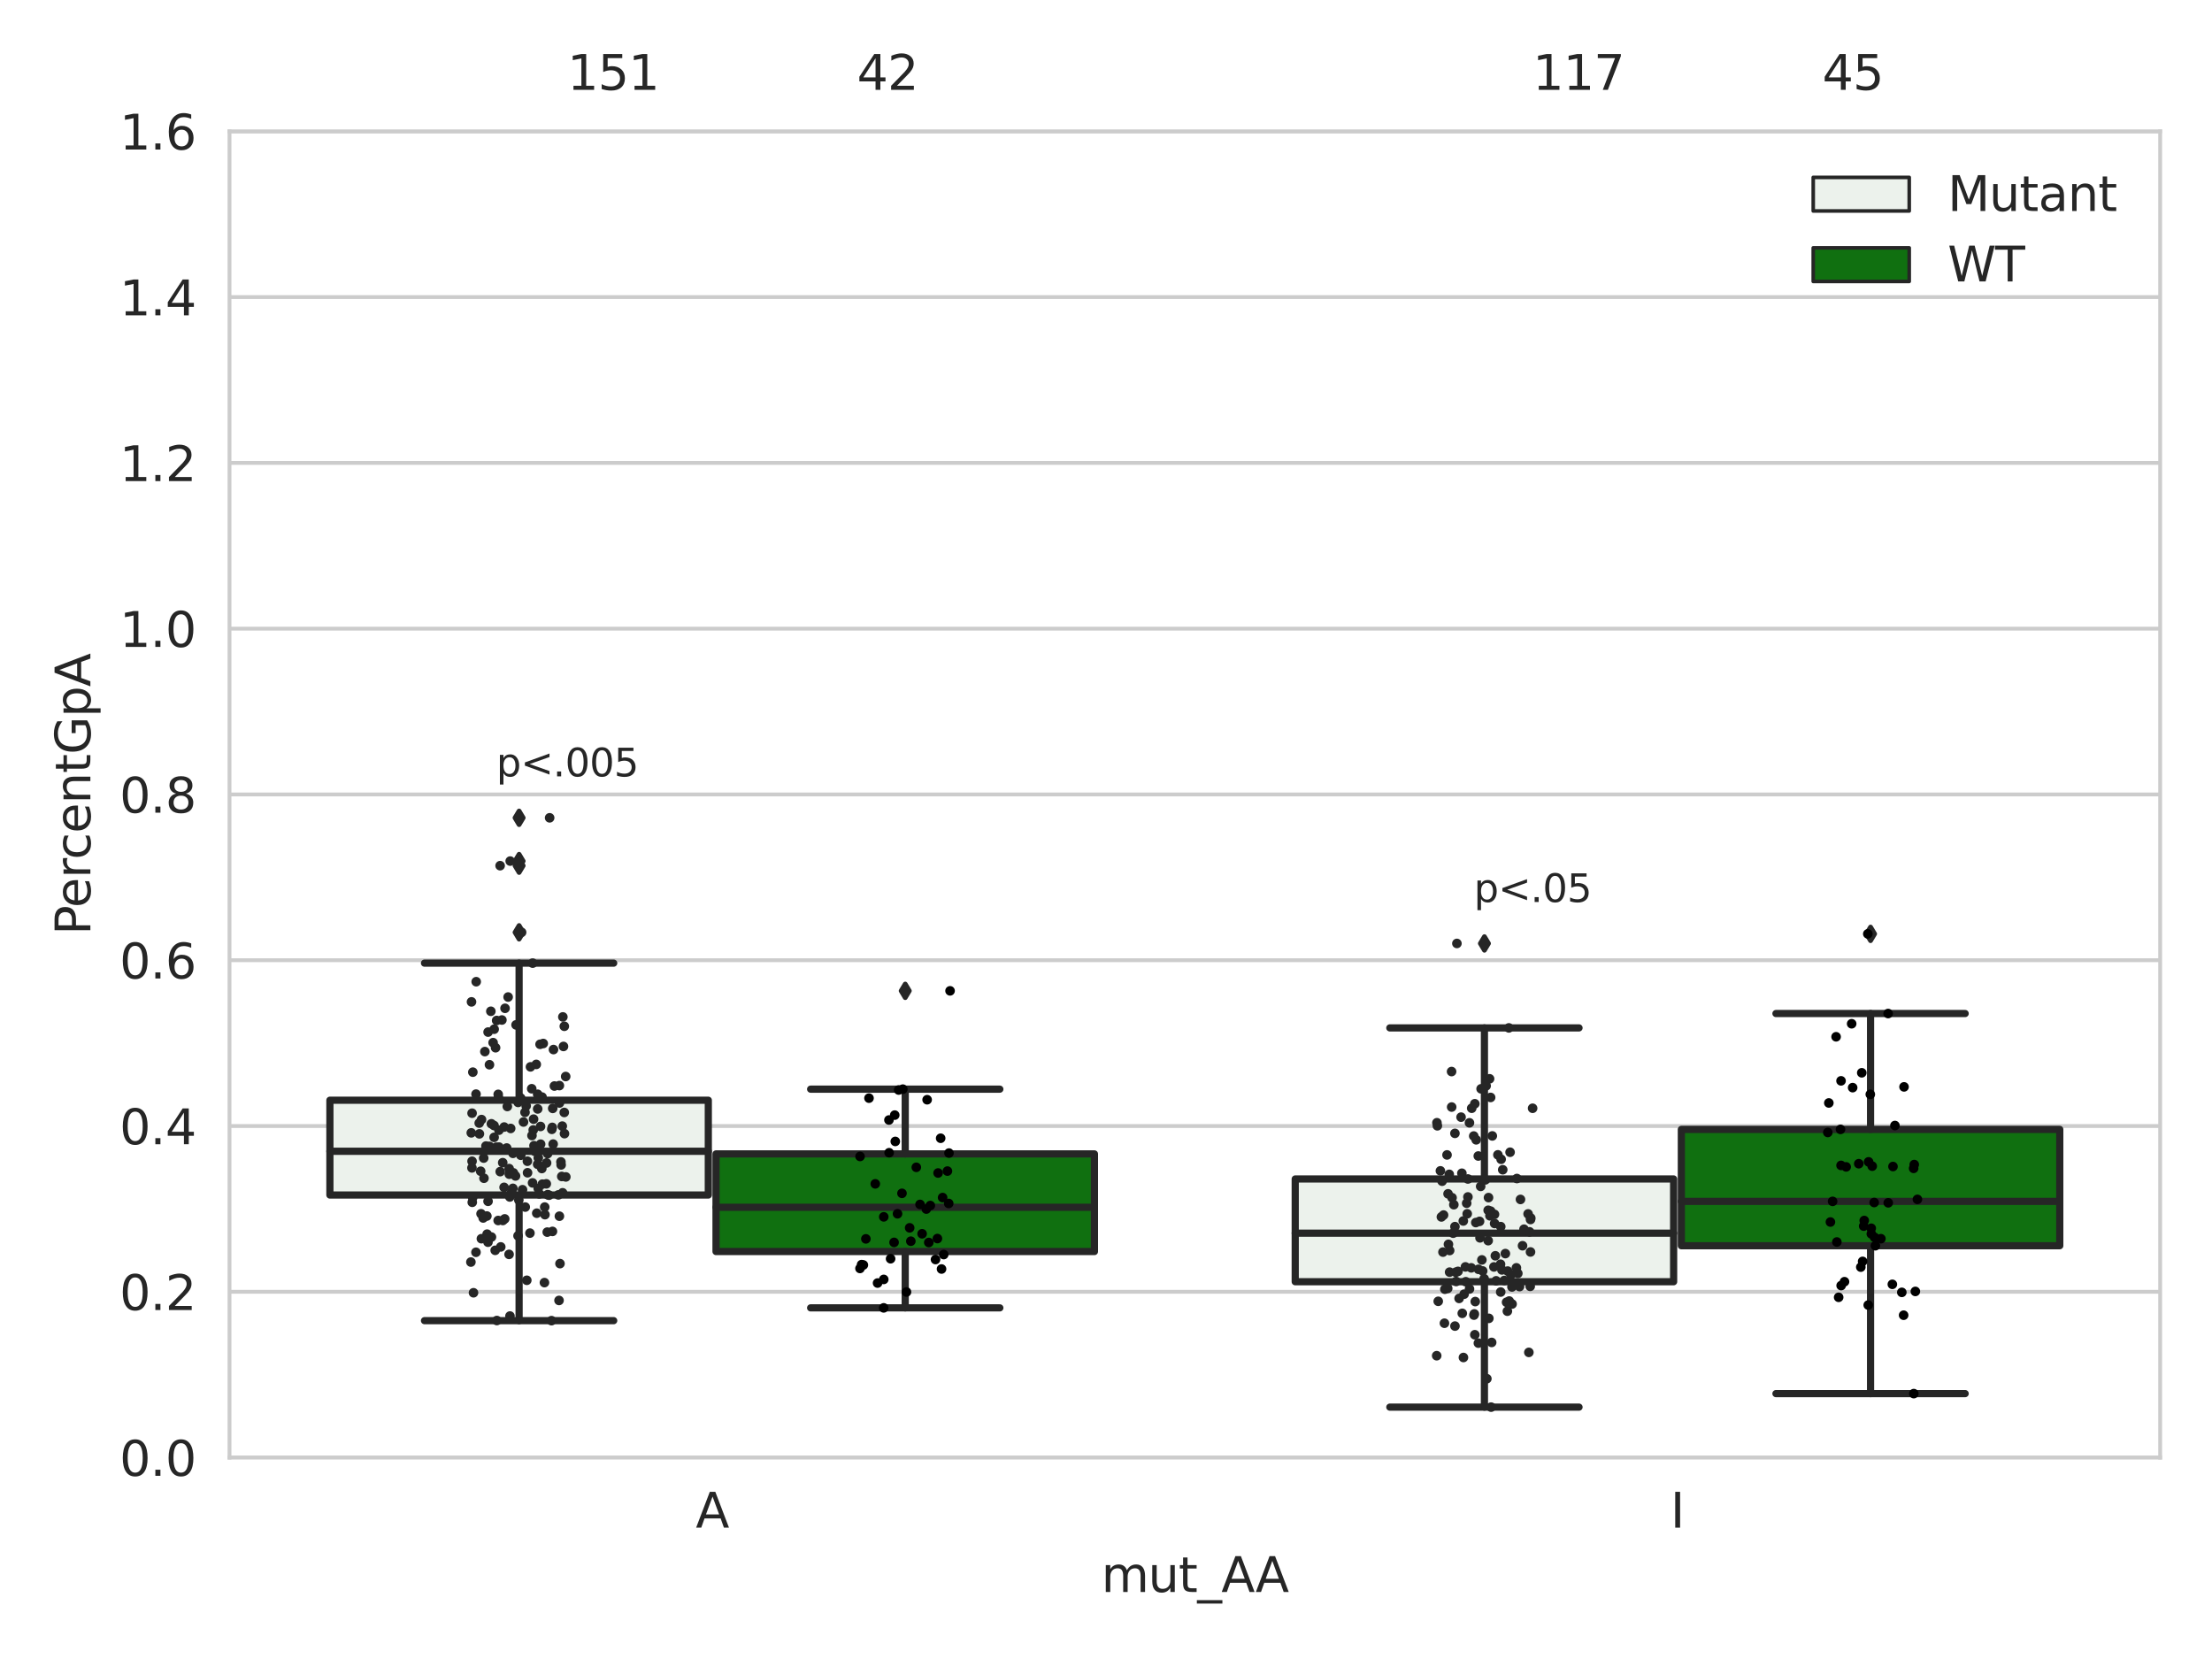 <?xml version="1.0" encoding="utf-8" standalone="no"?>
<!DOCTYPE svg PUBLIC "-//W3C//DTD SVG 1.1//EN"
  "http://www.w3.org/Graphics/SVG/1.1/DTD/svg11.dtd">
<svg xmlns:xlink="http://www.w3.org/1999/xlink" width="460.8pt" height="345.6pt" viewBox="0 0 460.8 345.6" xmlns="http://www.w3.org/2000/svg" version="1.1">
 <defs>
  <style type="text/css">*{stroke-linejoin: round; stroke-linecap: butt}</style>
 </defs>
 <g id="figure_1">
  <g id="patch_1">
   <path d="M 0 345.6 
L 460.8 345.6 
L 460.8 0 
L 0 0 
z
" style="fill: #ffffff"/>
  </g>
  <g id="axes_1">
   <g id="patch_2">
    <path d="M 47.81 303.64 
L 450 303.64 
L 450 27.354 
L 47.81 27.354 
z
" style="fill: #ffffff"/>
   </g>
   <g id="matplotlib.axis_1">
    <g id="xtick_1">
     <g id="text_1">
      <!-- A -->
      <g style="fill: #262626" transform="translate(144.937 318.238)scale(0.1 -0.1)">
       <defs>
        <path id="DejaVuSans-41" d="M 2188 4044 
L 1331 1722 
L 3047 1722 
L 2188 4044 
z
M 1831 4666 
L 2547 4666 
L 4325 0 
L 3669 0 
L 3244 1197 
L 1141 1197 
L 716 0 
L 50 0 
L 1831 4666 
z
" transform="scale(0.016)"/>
       </defs>
       <use xlink:href="#DejaVuSans-41"/>
      </g>
     </g>
    </g>
    <g id="xtick_2">
     <g id="text_2">
      <!-- I -->
      <g style="fill: #262626" transform="translate(347.978 318.238)scale(0.1 -0.1)">
       <defs>
        <path id="DejaVuSans-49" d="M 628 4666 
L 1259 4666 
L 1259 0 
L 628 0 
L 628 4666 
z
" transform="scale(0.016)"/>
       </defs>
       <use xlink:href="#DejaVuSans-49"/>
      </g>
     </g>
    </g>
    <g id="text_3">
     <!-- mut_AA -->
     <g style="fill: #262626" transform="translate(229.428 331.638)scale(0.1 -0.1)">
      <defs>
       <path id="DejaVuSans-6d" d="M 3328 2828 
Q 3544 3216 3844 3400 
Q 4144 3584 4550 3584 
Q 5097 3584 5394 3201 
Q 5691 2819 5691 2113 
L 5691 0 
L 5113 0 
L 5113 2094 
Q 5113 2597 4934 2840 
Q 4756 3084 4391 3084 
Q 3944 3084 3684 2787 
Q 3425 2491 3425 1978 
L 3425 0 
L 2847 0 
L 2847 2094 
Q 2847 2600 2669 2842 
Q 2491 3084 2119 3084 
Q 1678 3084 1418 2786 
Q 1159 2488 1159 1978 
L 1159 0 
L 581 0 
L 581 3500 
L 1159 3500 
L 1159 2956 
Q 1356 3278 1631 3431 
Q 1906 3584 2284 3584 
Q 2666 3584 2933 3390 
Q 3200 3197 3328 2828 
z
" transform="scale(0.016)"/>
       <path id="DejaVuSans-75" d="M 544 1381 
L 544 3500 
L 1119 3500 
L 1119 1403 
Q 1119 906 1312 657 
Q 1506 409 1894 409 
Q 2359 409 2629 706 
Q 2900 1003 2900 1516 
L 2900 3500 
L 3475 3500 
L 3475 0 
L 2900 0 
L 2900 538 
Q 2691 219 2414 64 
Q 2138 -91 1772 -91 
Q 1169 -91 856 284 
Q 544 659 544 1381 
z
M 1991 3584 
L 1991 3584 
z
" transform="scale(0.016)"/>
       <path id="DejaVuSans-74" d="M 1172 4494 
L 1172 3500 
L 2356 3500 
L 2356 3053 
L 1172 3053 
L 1172 1153 
Q 1172 725 1289 603 
Q 1406 481 1766 481 
L 2356 481 
L 2356 0 
L 1766 0 
Q 1100 0 847 248 
Q 594 497 594 1153 
L 594 3053 
L 172 3053 
L 172 3500 
L 594 3500 
L 594 4494 
L 1172 4494 
z
" transform="scale(0.016)"/>
       <path id="DejaVuSans-5f" d="M 3263 -1063 
L 3263 -1509 
L -63 -1509 
L -63 -1063 
L 3263 -1063 
z
" transform="scale(0.016)"/>
      </defs>
      <use xlink:href="#DejaVuSans-6d"/>
      <use xlink:href="#DejaVuSans-75" x="97.412"/>
      <use xlink:href="#DejaVuSans-74" x="160.791"/>
      <use xlink:href="#DejaVuSans-5f" x="200"/>
      <use xlink:href="#DejaVuSans-41" x="250"/>
      <use xlink:href="#DejaVuSans-41" x="321.158"/>
     </g>
    </g>
   </g>
   <g id="matplotlib.axis_2">
    <g id="ytick_1">
     <g id="line2d_1">
      <path d="M 47.81 303.64 
L 450 303.64 
" clip-path="url(#p03552d1f90)" style="fill: none; stroke: #cccccc; stroke-width: 0.8; stroke-linecap: round"/>
     </g>
     <g id="text_4">
      <!-- 0.0 -->
      <g style="fill: #262626" transform="translate(24.907 307.439)scale(0.1 -0.1)">
       <defs>
        <path id="DejaVuSans-30" d="M 2034 4250 
Q 1547 4250 1301 3770 
Q 1056 3291 1056 2328 
Q 1056 1369 1301 889 
Q 1547 409 2034 409 
Q 2525 409 2770 889 
Q 3016 1369 3016 2328 
Q 3016 3291 2770 3770 
Q 2525 4250 2034 4250 
z
M 2034 4750 
Q 2819 4750 3233 4129 
Q 3647 3509 3647 2328 
Q 3647 1150 3233 529 
Q 2819 -91 2034 -91 
Q 1250 -91 836 529 
Q 422 1150 422 2328 
Q 422 3509 836 4129 
Q 1250 4750 2034 4750 
z
" transform="scale(0.016)"/>
        <path id="DejaVuSans-2e" d="M 684 794 
L 1344 794 
L 1344 0 
L 684 0 
L 684 794 
z
" transform="scale(0.016)"/>
       </defs>
       <use xlink:href="#DejaVuSans-30"/>
       <use xlink:href="#DejaVuSans-2e" x="63.623"/>
       <use xlink:href="#DejaVuSans-30" x="95.41"/>
      </g>
     </g>
    </g>
    <g id="ytick_2">
     <g id="line2d_2">
      <path d="M 47.81 269.104 
L 450 269.104 
" clip-path="url(#p03552d1f90)" style="fill: none; stroke: #cccccc; stroke-width: 0.8; stroke-linecap: round"/>
     </g>
     <g id="text_5">
      <!-- 0.2 -->
      <g style="fill: #262626" transform="translate(24.907 272.903)scale(0.1 -0.1)">
       <defs>
        <path id="DejaVuSans-32" d="M 1228 531 
L 3431 531 
L 3431 0 
L 469 0 
L 469 531 
Q 828 903 1448 1529 
Q 2069 2156 2228 2338 
Q 2531 2678 2651 2914 
Q 2772 3150 2772 3378 
Q 2772 3750 2511 3984 
Q 2250 4219 1831 4219 
Q 1534 4219 1204 4116 
Q 875 4013 500 3803 
L 500 4441 
Q 881 4594 1212 4672 
Q 1544 4750 1819 4750 
Q 2544 4750 2975 4387 
Q 3406 4025 3406 3419 
Q 3406 3131 3298 2873 
Q 3191 2616 2906 2266 
Q 2828 2175 2409 1742 
Q 1991 1309 1228 531 
z
" transform="scale(0.016)"/>
       </defs>
       <use xlink:href="#DejaVuSans-30"/>
       <use xlink:href="#DejaVuSans-2e" x="63.623"/>
       <use xlink:href="#DejaVuSans-32" x="95.41"/>
      </g>
     </g>
    </g>
    <g id="ytick_3">
     <g id="line2d_3">
      <path d="M 47.81 234.568 
L 450 234.568 
" clip-path="url(#p03552d1f90)" style="fill: none; stroke: #cccccc; stroke-width: 0.8; stroke-linecap: round"/>
     </g>
     <g id="text_6">
      <!-- 0.4 -->
      <g style="fill: #262626" transform="translate(24.907 238.368)scale(0.1 -0.1)">
       <defs>
        <path id="DejaVuSans-34" d="M 2419 4116 
L 825 1625 
L 2419 1625 
L 2419 4116 
z
M 2253 4666 
L 3047 4666 
L 3047 1625 
L 3713 1625 
L 3713 1100 
L 3047 1100 
L 3047 0 
L 2419 0 
L 2419 1100 
L 313 1100 
L 313 1709 
L 2253 4666 
z
" transform="scale(0.016)"/>
       </defs>
       <use xlink:href="#DejaVuSans-30"/>
       <use xlink:href="#DejaVuSans-2e" x="63.623"/>
       <use xlink:href="#DejaVuSans-34" x="95.41"/>
      </g>
     </g>
    </g>
    <g id="ytick_4">
     <g id="line2d_4">
      <path d="M 47.81 200.033 
L 450 200.033 
" clip-path="url(#p03552d1f90)" style="fill: none; stroke: #cccccc; stroke-width: 0.8; stroke-linecap: round"/>
     </g>
     <g id="text_7">
      <!-- 0.6 -->
      <g style="fill: #262626" transform="translate(24.907 203.832)scale(0.1 -0.1)">
       <defs>
        <path id="DejaVuSans-36" d="M 2113 2584 
Q 1688 2584 1439 2293 
Q 1191 2003 1191 1497 
Q 1191 994 1439 701 
Q 1688 409 2113 409 
Q 2538 409 2786 701 
Q 3034 994 3034 1497 
Q 3034 2003 2786 2293 
Q 2538 2584 2113 2584 
z
M 3366 4563 
L 3366 3988 
Q 3128 4100 2886 4159 
Q 2644 4219 2406 4219 
Q 1781 4219 1451 3797 
Q 1122 3375 1075 2522 
Q 1259 2794 1537 2939 
Q 1816 3084 2150 3084 
Q 2853 3084 3261 2657 
Q 3669 2231 3669 1497 
Q 3669 778 3244 343 
Q 2819 -91 2113 -91 
Q 1303 -91 875 529 
Q 447 1150 447 2328 
Q 447 3434 972 4092 
Q 1497 4750 2381 4750 
Q 2619 4750 2861 4703 
Q 3103 4656 3366 4563 
z
" transform="scale(0.016)"/>
       </defs>
       <use xlink:href="#DejaVuSans-30"/>
       <use xlink:href="#DejaVuSans-2e" x="63.623"/>
       <use xlink:href="#DejaVuSans-36" x="95.41"/>
      </g>
     </g>
    </g>
    <g id="ytick_5">
     <g id="line2d_5">
      <path d="M 47.81 165.497 
L 450 165.497 
" clip-path="url(#p03552d1f90)" style="fill: none; stroke: #cccccc; stroke-width: 0.8; stroke-linecap: round"/>
     </g>
     <g id="text_8">
      <!-- 0.8 -->
      <g style="fill: #262626" transform="translate(24.907 169.296)scale(0.1 -0.1)">
       <defs>
        <path id="DejaVuSans-38" d="M 2034 2216 
Q 1584 2216 1326 1975 
Q 1069 1734 1069 1313 
Q 1069 891 1326 650 
Q 1584 409 2034 409 
Q 2484 409 2743 651 
Q 3003 894 3003 1313 
Q 3003 1734 2745 1975 
Q 2488 2216 2034 2216 
z
M 1403 2484 
Q 997 2584 770 2862 
Q 544 3141 544 3541 
Q 544 4100 942 4425 
Q 1341 4750 2034 4750 
Q 2731 4750 3128 4425 
Q 3525 4100 3525 3541 
Q 3525 3141 3298 2862 
Q 3072 2584 2669 2484 
Q 3125 2378 3379 2068 
Q 3634 1759 3634 1313 
Q 3634 634 3220 271 
Q 2806 -91 2034 -91 
Q 1263 -91 848 271 
Q 434 634 434 1313 
Q 434 1759 690 2068 
Q 947 2378 1403 2484 
z
M 1172 3481 
Q 1172 3119 1398 2916 
Q 1625 2713 2034 2713 
Q 2441 2713 2670 2916 
Q 2900 3119 2900 3481 
Q 2900 3844 2670 4047 
Q 2441 4250 2034 4250 
Q 1625 4250 1398 4047 
Q 1172 3844 1172 3481 
z
" transform="scale(0.016)"/>
       </defs>
       <use xlink:href="#DejaVuSans-30"/>
       <use xlink:href="#DejaVuSans-2e" x="63.623"/>
       <use xlink:href="#DejaVuSans-38" x="95.41"/>
      </g>
     </g>
    </g>
    <g id="ytick_6">
     <g id="line2d_6">
      <path d="M 47.81 130.961 
L 450 130.961 
" clip-path="url(#p03552d1f90)" style="fill: none; stroke: #cccccc; stroke-width: 0.8; stroke-linecap: round"/>
     </g>
     <g id="text_9">
      <!-- 1.0 -->
      <g style="fill: #262626" transform="translate(24.907 134.76)scale(0.1 -0.1)">
       <defs>
        <path id="DejaVuSans-31" d="M 794 531 
L 1825 531 
L 1825 4091 
L 703 3866 
L 703 4441 
L 1819 4666 
L 2450 4666 
L 2450 531 
L 3481 531 
L 3481 0 
L 794 0 
L 794 531 
z
" transform="scale(0.016)"/>
       </defs>
       <use xlink:href="#DejaVuSans-31"/>
       <use xlink:href="#DejaVuSans-2e" x="63.623"/>
       <use xlink:href="#DejaVuSans-30" x="95.41"/>
      </g>
     </g>
    </g>
    <g id="ytick_7">
     <g id="line2d_7">
      <path d="M 47.81 96.425 
L 450 96.425 
" clip-path="url(#p03552d1f90)" style="fill: none; stroke: #cccccc; stroke-width: 0.8; stroke-linecap: round"/>
     </g>
     <g id="text_10">
      <!-- 1.2 -->
      <g style="fill: #262626" transform="translate(24.907 100.225)scale(0.1 -0.1)">
       <use xlink:href="#DejaVuSans-31"/>
       <use xlink:href="#DejaVuSans-2e" x="63.623"/>
       <use xlink:href="#DejaVuSans-32" x="95.41"/>
      </g>
     </g>
    </g>
    <g id="ytick_8">
     <g id="line2d_8">
      <path d="M 47.81 61.89 
L 450 61.89 
" clip-path="url(#p03552d1f90)" style="fill: none; stroke: #cccccc; stroke-width: 0.8; stroke-linecap: round"/>
     </g>
     <g id="text_11">
      <!-- 1.4 -->
      <g style="fill: #262626" transform="translate(24.907 65.689)scale(0.1 -0.1)">
       <use xlink:href="#DejaVuSans-31"/>
       <use xlink:href="#DejaVuSans-2e" x="63.623"/>
       <use xlink:href="#DejaVuSans-34" x="95.41"/>
      </g>
     </g>
    </g>
    <g id="ytick_9">
     <g id="line2d_9">
      <path d="M 47.81 27.354 
L 450 27.354 
" clip-path="url(#p03552d1f90)" style="fill: none; stroke: #cccccc; stroke-width: 0.8; stroke-linecap: round"/>
     </g>
     <g id="text_12">
      <!-- 1.6 -->
      <g style="fill: #262626" transform="translate(24.907 31.153)scale(0.1 -0.1)">
       <use xlink:href="#DejaVuSans-31"/>
       <use xlink:href="#DejaVuSans-2e" x="63.623"/>
       <use xlink:href="#DejaVuSans-36" x="95.41"/>
      </g>
     </g>
    </g>
    <g id="text_13">
     <!-- PercentGpA -->
     <g style="fill: #262626" transform="translate(18.827 194.774)rotate(-90)scale(0.1 -0.1)">
      <defs>
       <path id="DejaVuSans-50" d="M 1259 4147 
L 1259 2394 
L 2053 2394 
Q 2494 2394 2734 2622 
Q 2975 2850 2975 3272 
Q 2975 3691 2734 3919 
Q 2494 4147 2053 4147 
L 1259 4147 
z
M 628 4666 
L 2053 4666 
Q 2838 4666 3239 4311 
Q 3641 3956 3641 3272 
Q 3641 2581 3239 2228 
Q 2838 1875 2053 1875 
L 1259 1875 
L 1259 0 
L 628 0 
L 628 4666 
z
" transform="scale(0.016)"/>
       <path id="DejaVuSans-65" d="M 3597 1894 
L 3597 1613 
L 953 1613 
Q 991 1019 1311 708 
Q 1631 397 2203 397 
Q 2534 397 2845 478 
Q 3156 559 3463 722 
L 3463 178 
Q 3153 47 2828 -22 
Q 2503 -91 2169 -91 
Q 1331 -91 842 396 
Q 353 884 353 1716 
Q 353 2575 817 3079 
Q 1281 3584 2069 3584 
Q 2775 3584 3186 3129 
Q 3597 2675 3597 1894 
z
M 3022 2063 
Q 3016 2534 2758 2815 
Q 2500 3097 2075 3097 
Q 1594 3097 1305 2825 
Q 1016 2553 972 2059 
L 3022 2063 
z
" transform="scale(0.016)"/>
       <path id="DejaVuSans-72" d="M 2631 2963 
Q 2534 3019 2420 3045 
Q 2306 3072 2169 3072 
Q 1681 3072 1420 2755 
Q 1159 2438 1159 1844 
L 1159 0 
L 581 0 
L 581 3500 
L 1159 3500 
L 1159 2956 
Q 1341 3275 1631 3429 
Q 1922 3584 2338 3584 
Q 2397 3584 2469 3576 
Q 2541 3569 2628 3553 
L 2631 2963 
z
" transform="scale(0.016)"/>
       <path id="DejaVuSans-63" d="M 3122 3366 
L 3122 2828 
Q 2878 2963 2633 3030 
Q 2388 3097 2138 3097 
Q 1578 3097 1268 2742 
Q 959 2388 959 1747 
Q 959 1106 1268 751 
Q 1578 397 2138 397 
Q 2388 397 2633 464 
Q 2878 531 3122 666 
L 3122 134 
Q 2881 22 2623 -34 
Q 2366 -91 2075 -91 
Q 1284 -91 818 406 
Q 353 903 353 1747 
Q 353 2603 823 3093 
Q 1294 3584 2113 3584 
Q 2378 3584 2631 3529 
Q 2884 3475 3122 3366 
z
" transform="scale(0.016)"/>
       <path id="DejaVuSans-6e" d="M 3513 2113 
L 3513 0 
L 2938 0 
L 2938 2094 
Q 2938 2591 2744 2837 
Q 2550 3084 2163 3084 
Q 1697 3084 1428 2787 
Q 1159 2491 1159 1978 
L 1159 0 
L 581 0 
L 581 3500 
L 1159 3500 
L 1159 2956 
Q 1366 3272 1645 3428 
Q 1925 3584 2291 3584 
Q 2894 3584 3203 3211 
Q 3513 2838 3513 2113 
z
" transform="scale(0.016)"/>
       <path id="DejaVuSans-47" d="M 3809 666 
L 3809 1919 
L 2778 1919 
L 2778 2438 
L 4434 2438 
L 4434 434 
Q 4069 175 3628 42 
Q 3188 -91 2688 -91 
Q 1594 -91 976 548 
Q 359 1188 359 2328 
Q 359 3472 976 4111 
Q 1594 4750 2688 4750 
Q 3144 4750 3555 4637 
Q 3966 4525 4313 4306 
L 4313 3634 
Q 3963 3931 3569 4081 
Q 3175 4231 2741 4231 
Q 1884 4231 1454 3753 
Q 1025 3275 1025 2328 
Q 1025 1384 1454 906 
Q 1884 428 2741 428 
Q 3075 428 3337 486 
Q 3600 544 3809 666 
z
" transform="scale(0.016)"/>
       <path id="DejaVuSans-70" d="M 1159 525 
L 1159 -1331 
L 581 -1331 
L 581 3500 
L 1159 3500 
L 1159 2969 
Q 1341 3281 1617 3432 
Q 1894 3584 2278 3584 
Q 2916 3584 3314 3078 
Q 3713 2572 3713 1747 
Q 3713 922 3314 415 
Q 2916 -91 2278 -91 
Q 1894 -91 1617 61 
Q 1341 213 1159 525 
z
M 3116 1747 
Q 3116 2381 2855 2742 
Q 2594 3103 2138 3103 
Q 1681 3103 1420 2742 
Q 1159 2381 1159 1747 
Q 1159 1113 1420 752 
Q 1681 391 2138 391 
Q 2594 391 2855 752 
Q 3116 1113 3116 1747 
z
" transform="scale(0.016)"/>
      </defs>
      <use xlink:href="#DejaVuSans-50"/>
      <use xlink:href="#DejaVuSans-65" x="56.678"/>
      <use xlink:href="#DejaVuSans-72" x="118.201"/>
      <use xlink:href="#DejaVuSans-63" x="157.064"/>
      <use xlink:href="#DejaVuSans-65" x="212.045"/>
      <use xlink:href="#DejaVuSans-6e" x="273.568"/>
      <use xlink:href="#DejaVuSans-74" x="336.947"/>
      <use xlink:href="#DejaVuSans-47" x="376.156"/>
      <use xlink:href="#DejaVuSans-70" x="453.646"/>
      <use xlink:href="#DejaVuSans-41" x="517.123"/>
     </g>
    </g>
   </g>
   <g id="patch_3">
    <path d="M 68.724 248.948 
L 147.553 248.948 
L 147.553 229.195 
L 68.724 229.195 
L 68.724 248.948 
z
" clip-path="url(#p03552d1f90)" style="fill: #ecf2ec; stroke: #262626; stroke-width: 1.5; stroke-linejoin: miter"/>
   </g>
   <g id="patch_4">
    <path d="M 149.162 260.72 
L 227.991 260.72 
L 227.991 240.38 
L 149.162 240.38 
L 149.162 260.72 
z
" clip-path="url(#p03552d1f90)" style="fill: #107010; stroke: #262626; stroke-width: 1.5; stroke-linejoin: miter"/>
   </g>
   <g id="patch_5">
    <path d="M 269.819 267.008 
L 348.648 267.008 
L 348.648 245.601 
L 269.819 245.601 
L 269.819 267.008 
z
" clip-path="url(#p03552d1f90)" style="fill: #ecf2ec; stroke: #262626; stroke-width: 1.5; stroke-linejoin: miter"/>
   </g>
   <g id="patch_6">
    <path d="M 350.257 259.509 
L 429.086 259.509 
L 429.086 235.272 
L 350.257 235.272 
L 350.257 259.509 
z
" clip-path="url(#p03552d1f90)" style="fill: #107010; stroke: #262626; stroke-width: 1.5; stroke-linejoin: miter"/>
   </g>
   <g id="patch_7">
    <path d="M 148.357 303.64 
L 148.357 303.64 
L 148.357 303.64 
L 148.357 303.64 
z
" clip-path="url(#p03552d1f90)" style="fill: #ecf2ec; stroke: #262626; stroke-width: 0.75; stroke-linejoin: miter"/>
   </g>
   <g id="patch_8">
    <path d="M 148.357 303.64 
L 148.357 303.64 
L 148.357 303.64 
L 148.357 303.64 
z
" clip-path="url(#p03552d1f90)" style="fill: #107010; stroke: #262626; stroke-width: 0.75; stroke-linejoin: miter"/>
   </g>
   <g id="PathCollection_1"/>
   <g id="PathCollection_2"/>
   <g id="line2d_10">
    <path d="M 108.138 248.948 
L 108.138 275.117 
" clip-path="url(#p03552d1f90)" style="fill: none; stroke: #262626; stroke-width: 1.5; stroke-linecap: round"/>
   </g>
   <g id="line2d_11">
    <path d="M 108.138 229.195 
L 108.138 200.638 
" clip-path="url(#p03552d1f90)" style="fill: none; stroke: #262626; stroke-width: 1.5; stroke-linecap: round"/>
   </g>
   <g id="line2d_12">
    <path d="M 88.431 275.117 
L 127.846 275.117 
" clip-path="url(#p03552d1f90)" style="fill: none; stroke: #262626; stroke-width: 1.5; stroke-linecap: round"/>
   </g>
   <g id="line2d_13">
    <path d="M 88.431 200.638 
L 127.846 200.638 
" clip-path="url(#p03552d1f90)" style="fill: none; stroke: #262626; stroke-width: 1.5; stroke-linecap: round"/>
   </g>
   <g id="line2d_14">
    <defs>
     <path id="m0e00311a93" d="M -0 1.414 
L 0.849 0 
L 0 -1.414 
L -0.849 -0 
z
" style="stroke: #262626; stroke-linejoin: miter"/>
    </defs>
    <g clip-path="url(#p03552d1f90)">
     <use xlink:href="#m0e00311a93" x="108.138" y="179.378" style="fill: #262626; stroke: #262626; stroke-linejoin: miter"/>
     <use xlink:href="#m0e00311a93" x="108.138" y="180.337" style="fill: #262626; stroke: #262626; stroke-linejoin: miter"/>
     <use xlink:href="#m0e00311a93" x="108.138" y="194.223" style="fill: #262626; stroke: #262626; stroke-linejoin: miter"/>
     <use xlink:href="#m0e00311a93" x="108.138" y="170.365" style="fill: #262626; stroke: #262626; stroke-linejoin: miter"/>
    </g>
   </g>
   <g id="line2d_15">
    <path d="M 188.577 260.72 
L 188.577 272.452 
" clip-path="url(#p03552d1f90)" style="fill: none; stroke: #262626; stroke-width: 1.5; stroke-linecap: round"/>
   </g>
   <g id="line2d_16">
    <path d="M 188.577 240.38 
L 188.577 226.892 
" clip-path="url(#p03552d1f90)" style="fill: none; stroke: #262626; stroke-width: 1.5; stroke-linecap: round"/>
   </g>
   <g id="line2d_17">
    <path d="M 168.869 272.452 
L 208.284 272.452 
" clip-path="url(#p03552d1f90)" style="fill: none; stroke: #262626; stroke-width: 1.5; stroke-linecap: round"/>
   </g>
   <g id="line2d_18">
    <path d="M 168.869 226.892 
L 208.284 226.892 
" clip-path="url(#p03552d1f90)" style="fill: none; stroke: #262626; stroke-width: 1.5; stroke-linecap: round"/>
   </g>
   <g id="line2d_19">
    <g clip-path="url(#p03552d1f90)">
     <use xlink:href="#m0e00311a93" x="188.577" y="206.41" style="fill: #262626; stroke: #262626; stroke-linejoin: miter"/>
    </g>
   </g>
   <g id="line2d_20">
    <path d="M 309.233 267.008 
L 309.233 293.131 
" clip-path="url(#p03552d1f90)" style="fill: none; stroke: #262626; stroke-width: 1.5; stroke-linecap: round"/>
   </g>
   <g id="line2d_21">
    <path d="M 309.233 245.601 
L 309.233 214.13 
" clip-path="url(#p03552d1f90)" style="fill: none; stroke: #262626; stroke-width: 1.5; stroke-linecap: round"/>
   </g>
   <g id="line2d_22">
    <path d="M 289.526 293.131 
L 328.941 293.131 
" clip-path="url(#p03552d1f90)" style="fill: none; stroke: #262626; stroke-width: 1.5; stroke-linecap: round"/>
   </g>
   <g id="line2d_23">
    <path d="M 289.526 214.13 
L 328.941 214.13 
" clip-path="url(#p03552d1f90)" style="fill: none; stroke: #262626; stroke-width: 1.5; stroke-linecap: round"/>
   </g>
   <g id="line2d_24">
    <g clip-path="url(#p03552d1f90)">
     <use xlink:href="#m0e00311a93" x="309.233" y="196.537" style="fill: #262626; stroke: #262626; stroke-linejoin: miter"/>
    </g>
   </g>
   <g id="line2d_25">
    <path d="M 389.671 259.509 
L 389.671 290.314 
" clip-path="url(#p03552d1f90)" style="fill: none; stroke: #262626; stroke-width: 1.5; stroke-linecap: round"/>
   </g>
   <g id="line2d_26">
    <path d="M 389.671 235.272 
L 389.671 211.137 
" clip-path="url(#p03552d1f90)" style="fill: none; stroke: #262626; stroke-width: 1.5; stroke-linecap: round"/>
   </g>
   <g id="line2d_27">
    <path d="M 369.964 290.314 
L 409.379 290.314 
" clip-path="url(#p03552d1f90)" style="fill: none; stroke: #262626; stroke-width: 1.5; stroke-linecap: round"/>
   </g>
   <g id="line2d_28">
    <path d="M 369.964 211.137 
L 409.379 211.137 
" clip-path="url(#p03552d1f90)" style="fill: none; stroke: #262626; stroke-width: 1.5; stroke-linecap: round"/>
   </g>
   <g id="line2d_29">
    <g clip-path="url(#p03552d1f90)">
     <use xlink:href="#m0e00311a93" x="389.671" y="194.542" style="fill: #262626; stroke: #262626; stroke-linejoin: miter"/>
    </g>
   </g>
   <g id="line2d_30">
    <path d="M 68.724 239.831 
L 147.553 239.831 
" clip-path="url(#p03552d1f90)" style="fill: none; stroke: #262626; stroke-width: 1.5; stroke-linecap: round"/>
   </g>
   <g id="line2d_31">
    <path d="M 149.162 251.501 
L 227.991 251.501 
" clip-path="url(#p03552d1f90)" style="fill: none; stroke: #262626; stroke-width: 1.5; stroke-linecap: round"/>
   </g>
   <g id="line2d_32">
    <path d="M 269.819 256.893 
L 348.648 256.893 
" clip-path="url(#p03552d1f90)" style="fill: none; stroke: #262626; stroke-width: 1.5; stroke-linecap: round"/>
   </g>
   <g id="line2d_33">
    <path d="M 350.257 250.268 
L 429.086 250.268 
" clip-path="url(#p03552d1f90)" style="fill: none; stroke: #262626; stroke-width: 1.5; stroke-linecap: round"/>
   </g>
   <g id="patch_9">
    <path d="M 47.81 303.64 
L 47.81 27.354 
" style="fill: none; stroke: #cccccc; stroke-width: 0.8; stroke-linejoin: miter; stroke-linecap: square"/>
   </g>
   <g id="patch_10">
    <path d="M 450 303.64 
L 450 27.354 
" style="fill: none; stroke: #cccccc; stroke-width: 0.8; stroke-linejoin: miter; stroke-linecap: square"/>
   </g>
   <g id="patch_11">
    <path d="M 47.81 303.64 
L 450 303.64 
" style="fill: none; stroke: #cccccc; stroke-width: 0.8; stroke-linejoin: miter; stroke-linecap: square"/>
   </g>
   <g id="patch_12">
    <path d="M 47.81 27.354 
L 450 27.354 
" style="fill: none; stroke: #cccccc; stroke-width: 0.8; stroke-linejoin: miter; stroke-linecap: square"/>
   </g>
   <g id="PathCollection_3">
    <defs>
     <path id="C0_0_0cc94e7536" d="M 0 1 
C 0.265 1 0.52 0.895 0.707 0.707 
C 0.895 0.52 1 0.265 1 -0 
C 1 -0.265 0.895 -0.52 0.707 -0.707 
C 0.52 -0.895 0.265 -1 0 -1 
C -0.265 -1 -0.52 -0.895 -0.707 -0.707 
C -0.895 -0.52 -1 -0.265 -1 0 
C -1 0.265 -0.895 0.52 -0.707 0.707 
C -0.52 0.895 -0.265 1 0 1 
z
"/>
    </defs>
    <g clip-path="url(#p03552d1f90)">
     <use xlink:href="#C0_0_0cc94e7536" x="117.842" y="224.257" style="fill: #262626"/>
    </g>
    <g clip-path="url(#p03552d1f90)">
     <use xlink:href="#C0_0_0cc94e7536" x="101.235" y="238.743" style="fill: #262626"/>
    </g>
    <g clip-path="url(#p03552d1f90)">
     <use xlink:href="#C0_0_0cc94e7536" x="101.656" y="258.769" style="fill: #262626"/>
    </g>
    <g clip-path="url(#p03552d1f90)">
     <use xlink:href="#C0_0_0cc94e7536" x="101.68" y="215" style="fill: #262626"/>
    </g>
    <g clip-path="url(#p03552d1f90)">
     <use xlink:href="#C0_0_0cc94e7536" x="112.981" y="246.682" style="fill: #262626"/>
    </g>
    <g clip-path="url(#p03552d1f90)">
     <use xlink:href="#C0_0_0cc94e7536" x="106.949" y="244.331" style="fill: #262626"/>
    </g>
    <g clip-path="url(#p03552d1f90)">
     <use xlink:href="#C0_0_0cc94e7536" x="116.456" y="270.906" style="fill: #262626"/>
    </g>
    <g clip-path="url(#p03552d1f90)">
     <use xlink:href="#C0_0_0cc94e7536" x="104.751" y="254.248" style="fill: #262626"/>
    </g>
    <g clip-path="url(#p03552d1f90)">
     <use xlink:href="#C0_0_0cc94e7536" x="105.013" y="247.346" style="fill: #262626"/>
    </g>
    <g clip-path="url(#p03552d1f90)">
     <use xlink:href="#C0_0_0cc94e7536" x="112.002" y="242.543" style="fill: #262626"/>
    </g>
    <g clip-path="url(#p03552d1f90)">
     <use xlink:href="#C0_0_0cc94e7536" x="101.67" y="250.253" style="fill: #262626"/>
    </g>
    <g clip-path="url(#p03552d1f90)">
     <use xlink:href="#C0_0_0cc94e7536" x="116.322" y="248.914" style="fill: #262626"/>
    </g>
    <g clip-path="url(#p03552d1f90)">
     <use xlink:href="#C0_0_0cc94e7536" x="98.175" y="235.992" style="fill: #262626"/>
    </g>
    <g clip-path="url(#p03552d1f90)">
     <use xlink:href="#C0_0_0cc94e7536" x="102.724" y="217.201" style="fill: #262626"/>
    </g>
    <g clip-path="url(#p03552d1f90)">
     <use xlink:href="#C0_0_0cc94e7536" x="103.935" y="235.44" style="fill: #262626"/>
    </g>
    <g clip-path="url(#p03552d1f90)">
     <use xlink:href="#C0_0_0cc94e7536" x="98.34" y="241.907" style="fill: #262626"/>
    </g>
    <g clip-path="url(#p03552d1f90)">
     <use xlink:href="#C0_0_0cc94e7536" x="113.166" y="217.381" style="fill: #262626"/>
    </g>
    <g clip-path="url(#p03552d1f90)">
     <use xlink:href="#C0_0_0cc94e7536" x="103.956" y="238.963" style="fill: #262626"/>
    </g>
    <g clip-path="url(#p03552d1f90)">
     <use xlink:href="#C0_0_0cc94e7536" x="109.868" y="241.903" style="fill: #262626"/>
    </g>
    <g clip-path="url(#p03552d1f90)">
     <use xlink:href="#C0_0_0cc94e7536" x="112.796" y="243.058" style="fill: #262626"/>
    </g>
    <g clip-path="url(#p03552d1f90)">
     <use xlink:href="#C0_0_0cc94e7536" x="101.472" y="257.095" style="fill: #262626"/>
    </g>
    <g clip-path="url(#p03552d1f90)">
     <use xlink:href="#C0_0_0cc94e7536" x="107.931" y="229.652" style="fill: #262626"/>
    </g>
    <g clip-path="url(#p03552d1f90)">
     <use xlink:href="#C0_0_0cc94e7536" x="108.847" y="247.842" style="fill: #262626"/>
    </g>
    <g clip-path="url(#p03552d1f90)">
     <use xlink:href="#C0_0_0cc94e7536" x="116.852" y="242.044" style="fill: #262626"/>
    </g>
    <g clip-path="url(#p03552d1f90)">
     <use xlink:href="#C0_0_0cc94e7536" x="106.096" y="244.605" style="fill: #262626"/>
    </g>
    <g clip-path="url(#p03552d1f90)">
     <use xlink:href="#C0_0_0cc94e7536" x="112.344" y="248.702" style="fill: #262626"/>
    </g>
    <g clip-path="url(#p03552d1f90)">
     <use xlink:href="#C0_0_0cc94e7536" x="100.82" y="245.445" style="fill: #262626"/>
    </g>
    <g clip-path="url(#p03552d1f90)">
     <use xlink:href="#C0_0_0cc94e7536" x="104.203" y="244.072" style="fill: #262626"/>
    </g>
    <g clip-path="url(#p03552d1f90)">
     <use xlink:href="#C0_0_0cc94e7536" x="103.502" y="275.089" style="fill: #262626"/>
    </g>
    <g clip-path="url(#p03552d1f90)">
     <use xlink:href="#C0_0_0cc94e7536" x="107.506" y="213.502" style="fill: #262626"/>
    </g>
    <g clip-path="url(#p03552d1f90)">
     <use xlink:href="#C0_0_0cc94e7536" x="115.232" y="238.332" style="fill: #262626"/>
    </g>
    <g clip-path="url(#p03552d1f90)">
     <use xlink:href="#C0_0_0cc94e7536" x="117.593" y="236.16" style="fill: #262626"/>
    </g>
    <g clip-path="url(#p03552d1f90)">
     <use xlink:href="#C0_0_0cc94e7536" x="100.311" y="233.225" style="fill: #262626"/>
    </g>
    <g clip-path="url(#p03552d1f90)">
     <use xlink:href="#C0_0_0cc94e7536" x="100.655" y="253.724" style="fill: #262626"/>
    </g>
    <g clip-path="url(#p03552d1f90)">
     <use xlink:href="#C0_0_0cc94e7536" x="116.533" y="253.355" style="fill: #262626"/>
    </g>
    <g clip-path="url(#p03552d1f90)">
     <use xlink:href="#C0_0_0cc94e7536" x="111.714" y="221.735" style="fill: #262626"/>
    </g>
    <g clip-path="url(#p03552d1f90)">
     <use xlink:href="#C0_0_0cc94e7536" x="105.852" y="207.7" style="fill: #262626"/>
    </g>
    <g clip-path="url(#p03552d1f90)">
     <use xlink:href="#C0_0_0cc94e7536" x="114.373" y="248.981" style="fill: #262626"/>
    </g>
    <g clip-path="url(#p03552d1f90)">
     <use xlink:href="#C0_0_0cc94e7536" x="111.082" y="235.391" style="fill: #262626"/>
    </g>
    <g clip-path="url(#p03552d1f90)">
     <use xlink:href="#C0_0_0cc94e7536" x="112.507" y="217.545" style="fill: #262626"/>
    </g>
    <g clip-path="url(#p03552d1f90)">
     <use xlink:href="#C0_0_0cc94e7536" x="106.2" y="249.353" style="fill: #262626"/>
    </g>
    <g clip-path="url(#p03552d1f90)">
     <use xlink:href="#C0_0_0cc94e7536" x="98.318" y="243.294" style="fill: #262626"/>
    </g>
    <g clip-path="url(#p03552d1f90)">
     <use xlink:href="#C0_0_0cc94e7536" x="106.382" y="235.078" style="fill: #262626"/>
    </g>
    <g clip-path="url(#p03552d1f90)">
     <use xlink:href="#C0_0_0cc94e7536" x="99.202" y="204.506" style="fill: #262626"/>
    </g>
    <g clip-path="url(#p03552d1f90)">
     <use xlink:href="#C0_0_0cc94e7536" x="110.965" y="200.638" style="fill: #262626"/>
    </g>
    <g clip-path="url(#p03552d1f90)">
     <use xlink:href="#C0_0_0cc94e7536" x="102.942" y="214.402" style="fill: #262626"/>
    </g>
    <g clip-path="url(#p03552d1f90)">
     <use xlink:href="#C0_0_0cc94e7536" x="115.089" y="256.525" style="fill: #262626"/>
    </g>
    <g clip-path="url(#p03552d1f90)">
     <use xlink:href="#C0_0_0cc94e7536" x="103.838" y="228.652" style="fill: #262626"/>
    </g>
    <g clip-path="url(#p03552d1f90)">
     <use xlink:href="#C0_0_0cc94e7536" x="113.474" y="251.453" style="fill: #262626"/>
    </g>
    <g clip-path="url(#p03552d1f90)">
     <use xlink:href="#C0_0_0cc94e7536" x="113.802" y="246.614" style="fill: #262626"/>
    </g>
    <g clip-path="url(#p03552d1f90)">
     <use xlink:href="#C0_0_0cc94e7536" x="101.008" y="219.065" style="fill: #262626"/>
    </g>
    <g clip-path="url(#p03552d1f90)">
     <use xlink:href="#C0_0_0cc94e7536" x="117.133" y="234.591" style="fill: #262626"/>
    </g>
    <g clip-path="url(#p03552d1f90)">
     <use xlink:href="#C0_0_0cc94e7536" x="106.575" y="248.374" style="fill: #262626"/>
    </g>
    <g clip-path="url(#p03552d1f90)">
     <use xlink:href="#C0_0_0cc94e7536" x="98.473" y="249.478" style="fill: #262626"/>
    </g>
    <g clip-path="url(#p03552d1f90)">
     <use xlink:href="#C0_0_0cc94e7536" x="102.923" y="234.47" style="fill: #262626"/>
    </g>
    <g clip-path="url(#p03552d1f90)">
     <use xlink:href="#C0_0_0cc94e7536" x="100.761" y="241.247" style="fill: #262626"/>
    </g>
    <g clip-path="url(#p03552d1f90)">
     <use xlink:href="#C0_0_0cc94e7536" x="98.096" y="262.909" style="fill: #262626"/>
    </g>
    <g clip-path="url(#p03552d1f90)">
     <use xlink:href="#C0_0_0cc94e7536" x="116.548" y="229.771" style="fill: #262626"/>
    </g>
    <g clip-path="url(#p03552d1f90)">
     <use xlink:href="#C0_0_0cc94e7536" x="101.959" y="238.812" style="fill: #262626"/>
    </g>
    <g clip-path="url(#p03552d1f90)">
     <use xlink:href="#C0_0_0cc94e7536" x="111.243" y="238.669" style="fill: #262626"/>
    </g>
    <g clip-path="url(#p03552d1f90)">
     <use xlink:href="#C0_0_0cc94e7536" x="110.509" y="222.247" style="fill: #262626"/>
    </g>
    <g clip-path="url(#p03552d1f90)">
     <use xlink:href="#C0_0_0cc94e7536" x="116.894" y="242.673" style="fill: #262626"/>
    </g>
    <g clip-path="url(#p03552d1f90)">
     <use xlink:href="#C0_0_0cc94e7536" x="106.05" y="261.311" style="fill: #262626"/>
    </g>
    <g clip-path="url(#p03552d1f90)">
     <use xlink:href="#C0_0_0cc94e7536" x="101.352" y="239.18" style="fill: #262626"/>
    </g>
    <g clip-path="url(#p03552d1f90)">
     <use xlink:href="#C0_0_0cc94e7536" x="115.494" y="226.239" style="fill: #262626"/>
    </g>
    <g clip-path="url(#p03552d1f90)">
     <use xlink:href="#C0_0_0cc94e7536" x="105.033" y="234.783" style="fill: #262626"/>
    </g>
    <g clip-path="url(#p03552d1f90)">
     <use xlink:href="#C0_0_0cc94e7536" x="110.768" y="226.805" style="fill: #262626"/>
    </g>
    <g clip-path="url(#p03552d1f90)">
     <use xlink:href="#C0_0_0cc94e7536" x="98.383" y="250.461" style="fill: #262626"/>
    </g>
    <g clip-path="url(#p03552d1f90)">
     <use xlink:href="#C0_0_0cc94e7536" x="101.964" y="221.804" style="fill: #262626"/>
    </g>
    <g clip-path="url(#p03552d1f90)">
     <use xlink:href="#C0_0_0cc94e7536" x="106.061" y="243.44" style="fill: #262626"/>
    </g>
    <g clip-path="url(#p03552d1f90)">
     <use xlink:href="#C0_0_0cc94e7536" x="109.419" y="251.453" style="fill: #262626"/>
    </g>
    <g clip-path="url(#p03552d1f90)">
     <use xlink:href="#C0_0_0cc94e7536" x="115.048" y="234.857" style="fill: #262626"/>
    </g>
    <g clip-path="url(#p03552d1f90)">
     <use xlink:href="#C0_0_0cc94e7536" x="116.655" y="263.236" style="fill: #262626"/>
    </g>
    <g clip-path="url(#p03552d1f90)">
     <use xlink:href="#C0_0_0cc94e7536" x="113.865" y="242.264" style="fill: #262626"/>
    </g>
    <g clip-path="url(#p03552d1f90)">
     <use xlink:href="#C0_0_0cc94e7536" x="117.253" y="211.844" style="fill: #262626"/>
    </g>
    <g clip-path="url(#p03552d1f90)">
     <use xlink:href="#C0_0_0cc94e7536" x="98.343" y="231.898" style="fill: #262626"/>
    </g>
    <g clip-path="url(#p03552d1f90)">
     <use xlink:href="#C0_0_0cc94e7536" x="109.742" y="266.707" style="fill: #262626"/>
    </g>
    <g clip-path="url(#p03552d1f90)">
     <use xlink:href="#C0_0_0cc94e7536" x="105.558" y="239.154" style="fill: #262626"/>
    </g>
    <g clip-path="url(#p03552d1f90)">
     <use xlink:href="#C0_0_0cc94e7536" x="103.375" y="238.985" style="fill: #262626"/>
    </g>
    <g clip-path="url(#p03552d1f90)">
     <use xlink:href="#C0_0_0cc94e7536" x="112.622" y="238.35" style="fill: #262626"/>
    </g>
    <g clip-path="url(#p03552d1f90)">
     <use xlink:href="#C0_0_0cc94e7536" x="98.503" y="223.35" style="fill: #262626"/>
    </g>
    <g clip-path="url(#p03552d1f90)">
     <use xlink:href="#C0_0_0cc94e7536" x="114.953" y="235.259" style="fill: #262626"/>
    </g>
    <g clip-path="url(#p03552d1f90)">
     <use xlink:href="#C0_0_0cc94e7536" x="117.875" y="245.174" style="fill: #262626"/>
    </g>
    <g clip-path="url(#p03552d1f90)">
     <use xlink:href="#C0_0_0cc94e7536" x="106.865" y="240.261" style="fill: #262626"/>
    </g>
    <g clip-path="url(#p03552d1f90)">
     <use xlink:href="#C0_0_0cc94e7536" x="107.39" y="244.976" style="fill: #262626"/>
    </g>
    <g clip-path="url(#p03552d1f90)">
     <use xlink:href="#C0_0_0cc94e7536" x="108.487" y="240.661" style="fill: #262626"/>
    </g>
    <g clip-path="url(#p03552d1f90)">
     <use xlink:href="#C0_0_0cc94e7536" x="103.237" y="218.264" style="fill: #262626"/>
    </g>
    <g clip-path="url(#p03552d1f90)">
     <use xlink:href="#C0_0_0cc94e7536" x="114.886" y="275.117" style="fill: #262626"/>
    </g>
    <g clip-path="url(#p03552d1f90)">
     <use xlink:href="#C0_0_0cc94e7536" x="106.287" y="179.378" style="fill: #262626"/>
    </g>
    <g clip-path="url(#p03552d1f90)">
     <use xlink:href="#C0_0_0cc94e7536" x="111.155" y="233.138" style="fill: #262626"/>
    </g>
    <g clip-path="url(#p03552d1f90)">
     <use xlink:href="#C0_0_0cc94e7536" x="117.558" y="213.792" style="fill: #262626"/>
    </g>
    <g clip-path="url(#p03552d1f90)">
     <use xlink:href="#C0_0_0cc94e7536" x="102.252" y="210.667" style="fill: #262626"/>
    </g>
    <g clip-path="url(#p03552d1f90)">
     <use xlink:href="#C0_0_0cc94e7536" x="114.002" y="256.673" style="fill: #262626"/>
    </g>
    <g clip-path="url(#p03552d1f90)">
     <use xlink:href="#C0_0_0cc94e7536" x="104.183" y="180.337" style="fill: #262626"/>
    </g>
    <g clip-path="url(#p03552d1f90)">
     <use xlink:href="#C0_0_0cc94e7536" x="103.786" y="227.974" style="fill: #262626"/>
    </g>
    <g clip-path="url(#p03552d1f90)">
     <use xlink:href="#C0_0_0cc94e7536" x="108.66" y="194.223" style="fill: #262626"/>
    </g>
    <g clip-path="url(#p03552d1f90)">
     <use xlink:href="#C0_0_0cc94e7536" x="111.405" y="239.831" style="fill: #262626"/>
    </g>
    <g clip-path="url(#p03552d1f90)">
     <use xlink:href="#C0_0_0cc94e7536" x="98.639" y="269.306" style="fill: #262626"/>
    </g>
    <g clip-path="url(#p03552d1f90)">
     <use xlink:href="#C0_0_0cc94e7536" x="110.82" y="236.549" style="fill: #262626"/>
    </g>
    <g clip-path="url(#p03552d1f90)">
     <use xlink:href="#C0_0_0cc94e7536" x="109.897" y="244.307" style="fill: #262626"/>
    </g>
    <g clip-path="url(#p03552d1f90)">
     <use xlink:href="#C0_0_0cc94e7536" x="112.003" y="227.953" style="fill: #262626"/>
    </g>
    <g clip-path="url(#p03552d1f90)">
     <use xlink:href="#C0_0_0cc94e7536" x="117.027" y="245.079" style="fill: #262626"/>
    </g>
    <g clip-path="url(#p03552d1f90)">
     <use xlink:href="#C0_0_0cc94e7536" x="104.727" y="242.207" style="fill: #262626"/>
    </g>
    <g clip-path="url(#p03552d1f90)">
     <use xlink:href="#C0_0_0cc94e7536" x="114.5" y="170.365" style="fill: #262626"/>
    </g>
    <g clip-path="url(#p03552d1f90)">
     <use xlink:href="#C0_0_0cc94e7536" x="104.555" y="212.485" style="fill: #262626"/>
    </g>
    <g clip-path="url(#p03552d1f90)">
     <use xlink:href="#C0_0_0cc94e7536" x="114.088" y="248.875" style="fill: #262626"/>
    </g>
    <g clip-path="url(#p03552d1f90)">
     <use xlink:href="#C0_0_0cc94e7536" x="104.316" y="259.754" style="fill: #262626"/>
    </g>
    <g clip-path="url(#p03552d1f90)">
     <use xlink:href="#C0_0_0cc94e7536" x="112.604" y="234.662" style="fill: #262626"/>
    </g>
    <g clip-path="url(#p03552d1f90)">
     <use xlink:href="#C0_0_0cc94e7536" x="102.366" y="234.106" style="fill: #262626"/>
    </g>
    <g clip-path="url(#p03552d1f90)">
     <use xlink:href="#C0_0_0cc94e7536" x="117.382" y="217.993" style="fill: #262626"/>
    </g>
    <g clip-path="url(#p03552d1f90)">
     <use xlink:href="#C0_0_0cc94e7536" x="116.528" y="226.147" style="fill: #262626"/>
    </g>
    <g clip-path="url(#p03552d1f90)">
     <use xlink:href="#C0_0_0cc94e7536" x="109.613" y="230.377" style="fill: #262626"/>
    </g>
    <g clip-path="url(#p03552d1f90)">
     <use xlink:href="#C0_0_0cc94e7536" x="102.378" y="257.702" style="fill: #262626"/>
    </g>
    <g clip-path="url(#p03552d1f90)">
     <use xlink:href="#C0_0_0cc94e7536" x="100.132" y="243.988" style="fill: #262626"/>
    </g>
    <g clip-path="url(#p03552d1f90)">
     <use xlink:href="#C0_0_0cc94e7536" x="112.872" y="243.425" style="fill: #262626"/>
    </g>
    <g clip-path="url(#p03552d1f90)">
     <use xlink:href="#C0_0_0cc94e7536" x="98.222" y="208.707" style="fill: #262626"/>
    </g>
    <g clip-path="url(#p03552d1f90)">
     <use xlink:href="#C0_0_0cc94e7536" x="105.684" y="230.501" style="fill: #262626"/>
    </g>
    <g clip-path="url(#p03552d1f90)">
     <use xlink:href="#C0_0_0cc94e7536" x="114.082" y="240.326" style="fill: #262626"/>
    </g>
    <g clip-path="url(#p03552d1f90)">
     <use xlink:href="#C0_0_0cc94e7536" x="112.926" y="228.548" style="fill: #262626"/>
    </g>
    <g clip-path="url(#p03552d1f90)">
     <use xlink:href="#C0_0_0cc94e7536" x="108.081" y="249.989" style="fill: #262626"/>
    </g>
    <g clip-path="url(#p03552d1f90)">
     <use xlink:href="#C0_0_0cc94e7536" x="115.302" y="218.641" style="fill: #262626"/>
    </g>
    <g clip-path="url(#p03552d1f90)">
     <use xlink:href="#C0_0_0cc94e7536" x="107.916" y="257.442" style="fill: #262626"/>
    </g>
    <g clip-path="url(#p03552d1f90)">
     <use xlink:href="#C0_0_0cc94e7536" x="117.202" y="248.48" style="fill: #262626"/>
    </g>
    <g clip-path="url(#p03552d1f90)">
     <use xlink:href="#C0_0_0cc94e7536" x="106.842" y="247.556" style="fill: #262626"/>
    </g>
    <g clip-path="url(#p03552d1f90)">
     <use xlink:href="#C0_0_0cc94e7536" x="106.238" y="274.155" style="fill: #262626"/>
    </g>
    <g clip-path="url(#p03552d1f90)">
     <use xlink:href="#C0_0_0cc94e7536" x="99.164" y="227.925" style="fill: #262626"/>
    </g>
    <g clip-path="url(#p03552d1f90)">
     <use xlink:href="#C0_0_0cc94e7536" x="112.009" y="231.009" style="fill: #262626"/>
    </g>
    <g clip-path="url(#p03552d1f90)">
     <use xlink:href="#C0_0_0cc94e7536" x="99.869" y="236.203" style="fill: #262626"/>
    </g>
    <g clip-path="url(#p03552d1f90)">
     <use xlink:href="#C0_0_0cc94e7536" x="109.37" y="231.715" style="fill: #262626"/>
    </g>
    <g clip-path="url(#p03552d1f90)">
     <use xlink:href="#C0_0_0cc94e7536" x="100.284" y="258.043" style="fill: #262626"/>
    </g>
    <g clip-path="url(#p03552d1f90)">
     <use xlink:href="#C0_0_0cc94e7536" x="110.395" y="256.878" style="fill: #262626"/>
    </g>
    <g clip-path="url(#p03552d1f90)">
     <use xlink:href="#C0_0_0cc94e7536" x="103.462" y="212.587" style="fill: #262626"/>
    </g>
    <g clip-path="url(#p03552d1f90)">
     <use xlink:href="#C0_0_0cc94e7536" x="110.943" y="246.418" style="fill: #262626"/>
    </g>
    <g clip-path="url(#p03552d1f90)">
     <use xlink:href="#C0_0_0cc94e7536" x="113.526" y="253.037" style="fill: #262626"/>
    </g>
    <g clip-path="url(#p03552d1f90)">
     <use xlink:href="#C0_0_0cc94e7536" x="99.83" y="233.961" style="fill: #262626"/>
    </g>
    <g clip-path="url(#p03552d1f90)">
     <use xlink:href="#C0_0_0cc94e7536" x="111.819" y="252.731" style="fill: #262626"/>
    </g>
    <g clip-path="url(#p03552d1f90)">
     <use xlink:href="#C0_0_0cc94e7536" x="103.777" y="254.252" style="fill: #262626"/>
    </g>
    <g clip-path="url(#p03552d1f90)">
     <use xlink:href="#C0_0_0cc94e7536" x="105.211" y="210.048" style="fill: #262626"/>
    </g>
    <g clip-path="url(#p03552d1f90)">
     <use xlink:href="#C0_0_0cc94e7536" x="105.144" y="253.916" style="fill: #262626"/>
    </g>
    <g clip-path="url(#p03552d1f90)">
     <use xlink:href="#C0_0_0cc94e7536" x="99.155" y="260.871" style="fill: #262626"/>
    </g>
    <g clip-path="url(#p03552d1f90)">
     <use xlink:href="#C0_0_0cc94e7536" x="113.42" y="267.19" style="fill: #262626"/>
    </g>
    <g clip-path="url(#p03552d1f90)">
     <use xlink:href="#C0_0_0cc94e7536" x="109.054" y="233.734" style="fill: #262626"/>
    </g>
    <g clip-path="url(#p03552d1f90)">
     <use xlink:href="#C0_0_0cc94e7536" x="112.124" y="247.577" style="fill: #262626"/>
    </g>
    <g clip-path="url(#p03552d1f90)">
     <use xlink:href="#C0_0_0cc94e7536" x="103.159" y="260.466" style="fill: #262626"/>
    </g>
    <g clip-path="url(#p03552d1f90)">
     <use xlink:href="#C0_0_0cc94e7536" x="115.14" y="230.898" style="fill: #262626"/>
    </g>
    <g clip-path="url(#p03552d1f90)">
     <use xlink:href="#C0_0_0cc94e7536" x="117.545" y="231.745" style="fill: #262626"/>
    </g>
    <g clip-path="url(#p03552d1f90)">
     <use xlink:href="#C0_0_0cc94e7536" x="112.139" y="241.217" style="fill: #262626"/>
    </g>
    <g clip-path="url(#p03552d1f90)">
     <use xlink:href="#C0_0_0cc94e7536" x="100.213" y="252.849" style="fill: #262626"/>
    </g>
    <g clip-path="url(#p03552d1f90)">
     <use xlink:href="#C0_0_0cc94e7536" x="108.46" y="228.739" style="fill: #262626"/>
    </g>
    <g clip-path="url(#p03552d1f90)">
     <use xlink:href="#C0_0_0cc94e7536" x="101.426" y="253.322" style="fill: #262626"/>
    </g>
    <g clip-path="url(#p03552d1f90)">
     <use xlink:href="#C0_0_0cc94e7536" x="102.934" y="236.931" style="fill: #262626"/>
    </g>
   </g>
   <g id="PathCollection_4">
    <defs>
     <path id="C1_0_abd3e35aa5" d="M 0 1 
C 0.265 1 0.52 0.895 0.707 0.707 
C 0.895 0.52 1 0.265 1 -0 
C 1 -0.265 0.895 -0.52 0.707 -0.707 
C 0.52 -0.895 0.265 -1 0 -1 
C -0.265 -1 -0.52 -0.895 -0.707 -0.707 
C -0.895 -0.52 -1 -0.265 -1 0 
C -1 0.265 -0.895 0.52 -0.707 0.707 
C -0.52 0.895 -0.265 1 0 1 
z
"/>
    </defs>
    <g clip-path="url(#p03552d1f90)">
     <use xlink:href="#C1_0_abd3e35aa5" x="187.899" y="248.592"/>
    </g>
    <g clip-path="url(#p03552d1f90)">
     <use xlink:href="#C1_0_abd3e35aa5" x="185.527" y="262.217"/>
    </g>
    <g clip-path="url(#p03552d1f90)">
     <use xlink:href="#C1_0_abd3e35aa5" x="197.367" y="243.958"/>
    </g>
    <g clip-path="url(#p03552d1f90)">
     <use xlink:href="#C1_0_abd3e35aa5" x="185.185" y="233.317"/>
    </g>
    <g clip-path="url(#p03552d1f90)">
     <use xlink:href="#C1_0_abd3e35aa5" x="195.422" y="244.357"/>
    </g>
    <g clip-path="url(#p03552d1f90)">
     <use xlink:href="#C1_0_abd3e35aa5" x="191.664" y="250.904"/>
    </g>
    <g clip-path="url(#p03552d1f90)">
     <use xlink:href="#C1_0_abd3e35aa5" x="197.915" y="206.41"/>
    </g>
    <g clip-path="url(#p03552d1f90)">
     <use xlink:href="#C1_0_abd3e35aa5" x="185.222" y="240.136"/>
    </g>
    <g clip-path="url(#p03552d1f90)">
     <use xlink:href="#C1_0_abd3e35aa5" x="193.804" y="251.133"/>
    </g>
    <g clip-path="url(#p03552d1f90)">
     <use xlink:href="#C1_0_abd3e35aa5" x="186.254" y="258.813"/>
    </g>
    <g clip-path="url(#p03552d1f90)">
     <use xlink:href="#C1_0_abd3e35aa5" x="194.883" y="262.381"/>
    </g>
    <g clip-path="url(#p03552d1f90)">
     <use xlink:href="#C1_0_abd3e35aa5" x="186.97" y="252.854"/>
    </g>
    <g clip-path="url(#p03552d1f90)">
     <use xlink:href="#C1_0_abd3e35aa5" x="187.208" y="227.07"/>
    </g>
    <g clip-path="url(#p03552d1f90)">
     <use xlink:href="#C1_0_abd3e35aa5" x="184.102" y="266.526"/>
    </g>
    <g clip-path="url(#p03552d1f90)">
     <use xlink:href="#C1_0_abd3e35aa5" x="184.091" y="272.452"/>
    </g>
    <g clip-path="url(#p03552d1f90)">
     <use xlink:href="#C1_0_abd3e35aa5" x="196.365" y="249.475"/>
    </g>
    <g clip-path="url(#p03552d1f90)">
     <use xlink:href="#C1_0_abd3e35aa5" x="189.744" y="258.563"/>
    </g>
    <g clip-path="url(#p03552d1f90)">
     <use xlink:href="#C1_0_abd3e35aa5" x="197.691" y="240.204"/>
    </g>
    <g clip-path="url(#p03552d1f90)">
     <use xlink:href="#C1_0_abd3e35aa5" x="179.486" y="263.445"/>
    </g>
    <g clip-path="url(#p03552d1f90)">
     <use xlink:href="#C1_0_abd3e35aa5" x="196.139" y="264.357"/>
    </g>
    <g clip-path="url(#p03552d1f90)">
     <use xlink:href="#C1_0_abd3e35aa5" x="184.104" y="253.492"/>
    </g>
    <g clip-path="url(#p03552d1f90)">
     <use xlink:href="#C1_0_abd3e35aa5" x="181.028" y="228.764"/>
    </g>
    <g clip-path="url(#p03552d1f90)">
     <use xlink:href="#C1_0_abd3e35aa5" x="195.281" y="258.014"/>
    </g>
    <g clip-path="url(#p03552d1f90)">
     <use xlink:href="#C1_0_abd3e35aa5" x="189.499" y="255.779"/>
    </g>
    <g clip-path="url(#p03552d1f90)">
     <use xlink:href="#C1_0_abd3e35aa5" x="186.506" y="237.781"/>
    </g>
    <g clip-path="url(#p03552d1f90)">
     <use xlink:href="#C1_0_abd3e35aa5" x="179.855" y="263.52"/>
    </g>
    <g clip-path="url(#p03552d1f90)">
     <use xlink:href="#C1_0_abd3e35aa5" x="192.09" y="257.018"/>
    </g>
    <g clip-path="url(#p03552d1f90)">
     <use xlink:href="#C1_0_abd3e35aa5" x="179.165" y="240.909"/>
    </g>
    <g clip-path="url(#p03552d1f90)">
     <use xlink:href="#C1_0_abd3e35aa5" x="193.482" y="258.835"/>
    </g>
    <g clip-path="url(#p03552d1f90)">
     <use xlink:href="#C1_0_abd3e35aa5" x="197.632" y="250.703"/>
    </g>
    <g clip-path="url(#p03552d1f90)">
     <use xlink:href="#C1_0_abd3e35aa5" x="182.336" y="246.615"/>
    </g>
    <g clip-path="url(#p03552d1f90)">
     <use xlink:href="#C1_0_abd3e35aa5" x="188.076" y="226.892"/>
    </g>
    <g clip-path="url(#p03552d1f90)">
     <use xlink:href="#C1_0_abd3e35aa5" x="188.837" y="269.147"/>
    </g>
    <g clip-path="url(#p03552d1f90)">
     <use xlink:href="#C1_0_abd3e35aa5" x="180.377" y="258.079"/>
    </g>
    <g clip-path="url(#p03552d1f90)">
     <use xlink:href="#C1_0_abd3e35aa5" x="186.39" y="232.297"/>
    </g>
    <g clip-path="url(#p03552d1f90)">
     <use xlink:href="#C1_0_abd3e35aa5" x="192.969" y="251.87"/>
    </g>
    <g clip-path="url(#p03552d1f90)">
     <use xlink:href="#C1_0_abd3e35aa5" x="190.885" y="243.173"/>
    </g>
    <g clip-path="url(#p03552d1f90)">
     <use xlink:href="#C1_0_abd3e35aa5" x="182.816" y="267.282"/>
    </g>
    <g clip-path="url(#p03552d1f90)">
     <use xlink:href="#C1_0_abd3e35aa5" x="195.957" y="237.117"/>
    </g>
    <g clip-path="url(#p03552d1f90)">
     <use xlink:href="#C1_0_abd3e35aa5" x="179.152" y="264.241"/>
    </g>
    <g clip-path="url(#p03552d1f90)">
     <use xlink:href="#C1_0_abd3e35aa5" x="196.593" y="261.348"/>
    </g>
    <g clip-path="url(#p03552d1f90)">
     <use xlink:href="#C1_0_abd3e35aa5" x="193.139" y="229.094"/>
    </g>
   </g>
   <g id="PathCollection_5">
    <defs>
     <path id="C2_0_57b34c4b49" d="M 0 1 
C 0.265 1 0.52 0.895 0.707 0.707 
C 0.895 0.52 1 0.265 1 -0 
C 1 -0.265 0.895 -0.52 0.707 -0.707 
C 0.52 -0.895 0.265 -1 0 -1 
C -0.265 -1 -0.52 -0.895 -0.707 -0.707 
C -0.895 -0.52 -1 -0.265 -1 0 
C -1 0.265 -0.895 0.52 -0.707 0.707 
C -0.52 0.895 -0.265 1 0 1 
z
"/>
    </defs>
    <g clip-path="url(#p03552d1f90)">
     <use xlink:href="#C2_0_57b34c4b49" x="318.886" y="253.74" style="fill: #262626"/>
    </g>
    <g clip-path="url(#p03552d1f90)">
     <use xlink:href="#C2_0_57b34c4b49" x="307.323" y="271.14" style="fill: #262626"/>
    </g>
    <g clip-path="url(#p03552d1f90)">
     <use xlink:href="#C2_0_57b34c4b49" x="316.744" y="249.863" style="fill: #262626"/>
    </g>
    <g clip-path="url(#p03552d1f90)">
     <use xlink:href="#C2_0_57b34c4b49" x="305.648" y="252.856" style="fill: #262626"/>
    </g>
    <g clip-path="url(#p03552d1f90)">
     <use xlink:href="#C2_0_57b34c4b49" x="307.127" y="273.712" style="fill: #262626"/>
    </g>
    <g clip-path="url(#p03552d1f90)">
     <use xlink:href="#C2_0_57b34c4b49" x="314.015" y="273.145" style="fill: #262626"/>
    </g>
    <g clip-path="url(#p03552d1f90)">
     <use xlink:href="#C2_0_57b34c4b49" x="312.633" y="255.529" style="fill: #262626"/>
    </g>
    <g clip-path="url(#p03552d1f90)">
     <use xlink:href="#C2_0_57b34c4b49" x="319.272" y="230.871" style="fill: #262626"/>
    </g>
    <g clip-path="url(#p03552d1f90)">
     <use xlink:href="#C2_0_57b34c4b49" x="314.996" y="271.65" style="fill: #262626"/>
    </g>
    <g clip-path="url(#p03552d1f90)">
     <use xlink:href="#C2_0_57b34c4b49" x="309.421" y="245.79" style="fill: #262626"/>
    </g>
    <g clip-path="url(#p03552d1f90)">
     <use xlink:href="#C2_0_57b34c4b49" x="306.123" y="268.514" style="fill: #262626"/>
    </g>
    <g clip-path="url(#p03552d1f90)">
     <use xlink:href="#C2_0_57b34c4b49" x="308.45" y="247.147" style="fill: #262626"/>
    </g>
    <g clip-path="url(#p03552d1f90)">
     <use xlink:href="#C2_0_57b34c4b49" x="301.988" y="260.504" style="fill: #262626"/>
    </g>
    <g clip-path="url(#p03552d1f90)">
     <use xlink:href="#C2_0_57b34c4b49" x="303.097" y="276.247" style="fill: #262626"/>
    </g>
    <g clip-path="url(#p03552d1f90)">
     <use xlink:href="#C2_0_57b34c4b49" x="310.306" y="224.733" style="fill: #262626"/>
    </g>
    <g clip-path="url(#p03552d1f90)">
     <use xlink:href="#C2_0_57b34c4b49" x="308.541" y="226.821" style="fill: #262626"/>
    </g>
    <g clip-path="url(#p03552d1f90)">
     <use xlink:href="#C2_0_57b34c4b49" x="312.039" y="240.575" style="fill: #262626"/>
    </g>
    <g clip-path="url(#p03552d1f90)">
     <use xlink:href="#C2_0_57b34c4b49" x="301.657" y="248.692" style="fill: #262626"/>
    </g>
    <g clip-path="url(#p03552d1f90)">
     <use xlink:href="#C2_0_57b34c4b49" x="307.988" y="264.42" style="fill: #262626"/>
    </g>
    <g clip-path="url(#p03552d1f90)">
     <use xlink:href="#C2_0_57b34c4b49" x="307.954" y="240.817" style="fill: #262626"/>
    </g>
    <g clip-path="url(#p03552d1f90)">
     <use xlink:href="#C2_0_57b34c4b49" x="299.34" y="233.886" style="fill: #262626"/>
    </g>
    <g clip-path="url(#p03552d1f90)">
     <use xlink:href="#C2_0_57b34c4b49" x="318.489" y="281.727" style="fill: #262626"/>
    </g>
    <g clip-path="url(#p03552d1f90)">
     <use xlink:href="#C2_0_57b34c4b49" x="303.339" y="266.956" style="fill: #262626"/>
    </g>
    <g clip-path="url(#p03552d1f90)">
     <use xlink:href="#C2_0_57b34c4b49" x="304.366" y="232.723" style="fill: #262626"/>
    </g>
    <g clip-path="url(#p03552d1f90)">
     <use xlink:href="#C2_0_57b34c4b49" x="311.672" y="266.819" style="fill: #262626"/>
    </g>
    <g clip-path="url(#p03552d1f90)">
     <use xlink:href="#C2_0_57b34c4b49" x="305.79" y="245.601" style="fill: #262626"/>
    </g>
    <g clip-path="url(#p03552d1f90)">
     <use xlink:href="#C2_0_57b34c4b49" x="299.431" y="234.523" style="fill: #262626"/>
    </g>
    <g clip-path="url(#p03552d1f90)">
     <use xlink:href="#C2_0_57b34c4b49" x="299.611" y="271.086" style="fill: #262626"/>
    </g>
    <g clip-path="url(#p03552d1f90)">
     <use xlink:href="#C2_0_57b34c4b49" x="305.273" y="263.916" style="fill: #262626"/>
    </g>
    <g clip-path="url(#p03552d1f90)">
     <use xlink:href="#C2_0_57b34c4b49" x="311.509" y="261.603" style="fill: #262626"/>
    </g>
    <g clip-path="url(#p03552d1f90)">
     <use xlink:href="#C2_0_57b34c4b49" x="303.96" y="270.481" style="fill: #262626"/>
    </g>
    <g clip-path="url(#p03552d1f90)">
     <use xlink:href="#C2_0_57b34c4b49" x="304.861" y="282.791" style="fill: #262626"/>
    </g>
    <g clip-path="url(#p03552d1f90)">
     <use xlink:href="#C2_0_57b34c4b49" x="314.081" y="264.79" style="fill: #262626"/>
    </g>
    <g clip-path="url(#p03552d1f90)">
     <use xlink:href="#C2_0_57b34c4b49" x="309.175" y="266.377" style="fill: #262626"/>
    </g>
    <g clip-path="url(#p03552d1f90)">
     <use xlink:href="#C2_0_57b34c4b49" x="304.535" y="244.407" style="fill: #262626"/>
    </g>
    <g clip-path="url(#p03552d1f90)">
     <use xlink:href="#C2_0_57b34c4b49" x="302.408" y="230.618" style="fill: #262626"/>
    </g>
    <g clip-path="url(#p03552d1f90)">
     <use xlink:href="#C2_0_57b34c4b49" x="314.77" y="265.566" style="fill: #262626"/>
    </g>
    <g clip-path="url(#p03552d1f90)">
     <use xlink:href="#C2_0_57b34c4b49" x="313.596" y="261.147" style="fill: #262626"/>
    </g>
    <g clip-path="url(#p03552d1f90)">
     <use xlink:href="#C2_0_57b34c4b49" x="305.349" y="267.008" style="fill: #262626"/>
    </g>
    <g clip-path="url(#p03552d1f90)">
     <use xlink:href="#C2_0_57b34c4b49" x="307.05" y="273.96" style="fill: #262626"/>
    </g>
    <g clip-path="url(#p03552d1f90)">
     <use xlink:href="#C2_0_57b34c4b49" x="310.084" y="249.479" style="fill: #262626"/>
    </g>
    <g clip-path="url(#p03552d1f90)">
     <use xlink:href="#C2_0_57b34c4b49" x="312.712" y="241.497" style="fill: #262626"/>
    </g>
    <g clip-path="url(#p03552d1f90)">
     <use xlink:href="#C2_0_57b34c4b49" x="300.419" y="246.063" style="fill: #262626"/>
    </g>
    <g clip-path="url(#p03552d1f90)">
     <use xlink:href="#C2_0_57b34c4b49" x="300.269" y="253.509" style="fill: #262626"/>
    </g>
    <g clip-path="url(#p03552d1f90)">
     <use xlink:href="#C2_0_57b34c4b49" x="310.156" y="274.637" style="fill: #262626"/>
    </g>
    <g clip-path="url(#p03552d1f90)">
     <use xlink:href="#C2_0_57b34c4b49" x="306.584" y="230.866" style="fill: #262626"/>
    </g>
    <g clip-path="url(#p03552d1f90)">
     <use xlink:href="#C2_0_57b34c4b49" x="311.356" y="254.874" style="fill: #262626"/>
    </g>
    <g clip-path="url(#p03552d1f90)">
     <use xlink:href="#C2_0_57b34c4b49" x="310.741" y="279.653" style="fill: #262626"/>
    </g>
    <g clip-path="url(#p03552d1f90)">
     <use xlink:href="#C2_0_57b34c4b49" x="310.624" y="293.131" style="fill: #262626"/>
    </g>
    <g clip-path="url(#p03552d1f90)">
     <use xlink:href="#C2_0_57b34c4b49" x="303.728" y="264.851" style="fill: #262626"/>
    </g>
    <g clip-path="url(#p03552d1f90)">
     <use xlink:href="#C2_0_57b34c4b49" x="307.44" y="254.682" style="fill: #262626"/>
    </g>
    <g clip-path="url(#p03552d1f90)">
     <use xlink:href="#C2_0_57b34c4b49" x="302.491" y="249.506" style="fill: #262626"/>
    </g>
    <g clip-path="url(#p03552d1f90)">
     <use xlink:href="#C2_0_57b34c4b49" x="307.231" y="229.933" style="fill: #262626"/>
    </g>
    <g clip-path="url(#p03552d1f90)">
     <use xlink:href="#C2_0_57b34c4b49" x="307.008" y="236.657" style="fill: #262626"/>
    </g>
    <g clip-path="url(#p03552d1f90)">
     <use xlink:href="#C2_0_57b34c4b49" x="305.005" y="269.6" style="fill: #262626"/>
    </g>
    <g clip-path="url(#p03552d1f90)">
     <use xlink:href="#C2_0_57b34c4b49" x="302.725" y="256.893" style="fill: #262626"/>
    </g>
    <g clip-path="url(#p03552d1f90)">
     <use xlink:href="#C2_0_57b34c4b49" x="318.771" y="267.975" style="fill: #262626"/>
    </g>
    <g clip-path="url(#p03552d1f90)">
     <use xlink:href="#C2_0_57b34c4b49" x="301.587" y="268.404" style="fill: #262626"/>
    </g>
    <g clip-path="url(#p03552d1f90)">
     <use xlink:href="#C2_0_57b34c4b49" x="301.979" y="265.01" style="fill: #262626"/>
    </g>
    <g clip-path="url(#p03552d1f90)">
     <use xlink:href="#C2_0_57b34c4b49" x="316.548" y="268.02" style="fill: #262626"/>
    </g>
    <g clip-path="url(#p03552d1f90)">
     <use xlink:href="#C2_0_57b34c4b49" x="310.544" y="252.307" style="fill: #262626"/>
    </g>
    <g clip-path="url(#p03552d1f90)">
     <use xlink:href="#C2_0_57b34c4b49" x="301.443" y="240.592" style="fill: #262626"/>
    </g>
    <g clip-path="url(#p03552d1f90)">
     <use xlink:href="#C2_0_57b34c4b49" x="300.062" y="243.909" style="fill: #262626"/>
    </g>
    <g clip-path="url(#p03552d1f90)">
     <use xlink:href="#C2_0_57b34c4b49" x="311.332" y="252.974" style="fill: #262626"/>
    </g>
    <g clip-path="url(#p03552d1f90)">
     <use xlink:href="#C2_0_57b34c4b49" x="317.172" y="259.51" style="fill: #262626"/>
    </g>
    <g clip-path="url(#p03552d1f90)">
     <use xlink:href="#C2_0_57b34c4b49" x="318.835" y="254.042" style="fill: #262626"/>
    </g>
    <g clip-path="url(#p03552d1f90)">
     <use xlink:href="#C2_0_57b34c4b49" x="305.794" y="249.345" style="fill: #262626"/>
    </g>
    <g clip-path="url(#p03552d1f90)">
     <use xlink:href="#C2_0_57b34c4b49" x="302.39" y="223.224" style="fill: #262626"/>
    </g>
    <g clip-path="url(#p03552d1f90)">
     <use xlink:href="#C2_0_57b34c4b49" x="311.212" y="263.924" style="fill: #262626"/>
    </g>
    <g clip-path="url(#p03552d1f90)">
     <use xlink:href="#C2_0_57b34c4b49" x="307.52" y="237.445" style="fill: #262626"/>
    </g>
    <g clip-path="url(#p03552d1f90)">
     <use xlink:href="#C2_0_57b34c4b49" x="304.621" y="273.591" style="fill: #262626"/>
    </g>
    <g clip-path="url(#p03552d1f90)">
     <use xlink:href="#C2_0_57b34c4b49" x="314.578" y="240.03" style="fill: #262626"/>
    </g>
    <g clip-path="url(#p03552d1f90)">
     <use xlink:href="#C2_0_57b34c4b49" x="315.997" y="245.507" style="fill: #262626"/>
    </g>
    <g clip-path="url(#p03552d1f90)">
     <use xlink:href="#C2_0_57b34c4b49" x="312.588" y="263.36" style="fill: #262626"/>
    </g>
    <g clip-path="url(#p03552d1f90)">
     <use xlink:href="#C2_0_57b34c4b49" x="314.396" y="271.027" style="fill: #262626"/>
    </g>
    <g clip-path="url(#p03552d1f90)">
     <use xlink:href="#C2_0_57b34c4b49" x="310.016" y="258.453" style="fill: #262626"/>
    </g>
    <g clip-path="url(#p03552d1f90)">
     <use xlink:href="#C2_0_57b34c4b49" x="307.974" y="279.796" style="fill: #262626"/>
    </g>
    <g clip-path="url(#p03552d1f90)">
     <use xlink:href="#C2_0_57b34c4b49" x="300.904" y="275.651" style="fill: #262626"/>
    </g>
    <g clip-path="url(#p03552d1f90)">
     <use xlink:href="#C2_0_57b34c4b49" x="307.232" y="278.049" style="fill: #262626"/>
    </g>
    <g clip-path="url(#p03552d1f90)">
     <use xlink:href="#C2_0_57b34c4b49" x="309.59" y="226.2" style="fill: #262626"/>
    </g>
    <g clip-path="url(#p03552d1f90)">
     <use xlink:href="#C2_0_57b34c4b49" x="308.701" y="262.462" style="fill: #262626"/>
    </g>
    <g clip-path="url(#p03552d1f90)">
     <use xlink:href="#C2_0_57b34c4b49" x="318.832" y="260.806" style="fill: #262626"/>
    </g>
    <g clip-path="url(#p03552d1f90)">
     <use xlink:href="#C2_0_57b34c4b49" x="301.738" y="259.213" style="fill: #262626"/>
    </g>
    <g clip-path="url(#p03552d1f90)">
     <use xlink:href="#C2_0_57b34c4b49" x="303.092" y="255.528" style="fill: #262626"/>
    </g>
    <g clip-path="url(#p03552d1f90)">
     <use xlink:href="#C2_0_57b34c4b49" x="304.833" y="254.35" style="fill: #262626"/>
    </g>
    <g clip-path="url(#p03552d1f90)">
     <use xlink:href="#C2_0_57b34c4b49" x="306.488" y="264.114" style="fill: #262626"/>
    </g>
    <g clip-path="url(#p03552d1f90)">
     <use xlink:href="#C2_0_57b34c4b49" x="318.63" y="256.61" style="fill: #262626"/>
    </g>
    <g clip-path="url(#p03552d1f90)">
     <use xlink:href="#C2_0_57b34c4b49" x="313.848" y="271.281" style="fill: #262626"/>
    </g>
    <g clip-path="url(#p03552d1f90)">
     <use xlink:href="#C2_0_57b34c4b49" x="312.877" y="264.545" style="fill: #262626"/>
    </g>
    <g clip-path="url(#p03552d1f90)">
     <use xlink:href="#C2_0_57b34c4b49" x="303.089" y="236.099" style="fill: #262626"/>
    </g>
    <g clip-path="url(#p03552d1f90)">
     <use xlink:href="#C2_0_57b34c4b49" x="310.013" y="252.123" style="fill: #262626"/>
    </g>
    <g clip-path="url(#p03552d1f90)">
     <use xlink:href="#C2_0_57b34c4b49" x="300.599" y="260.835" style="fill: #262626"/>
    </g>
    <g clip-path="url(#p03552d1f90)">
     <use xlink:href="#C2_0_57b34c4b49" x="302.861" y="250.96" style="fill: #262626"/>
    </g>
    <g clip-path="url(#p03552d1f90)">
     <use xlink:href="#C2_0_57b34c4b49" x="314.971" y="268.097" style="fill: #262626"/>
    </g>
    <g clip-path="url(#p03552d1f90)">
     <use xlink:href="#C2_0_57b34c4b49" x="301.906" y="244.639" style="fill: #262626"/>
    </g>
    <g clip-path="url(#p03552d1f90)">
     <use xlink:href="#C2_0_57b34c4b49" x="303.5" y="196.537" style="fill: #262626"/>
    </g>
    <g clip-path="url(#p03552d1f90)">
     <use xlink:href="#C2_0_57b34c4b49" x="308.22" y="254.434" style="fill: #262626"/>
    </g>
    <g clip-path="url(#p03552d1f90)">
     <use xlink:href="#C2_0_57b34c4b49" x="310.525" y="228.617" style="fill: #262626"/>
    </g>
    <g clip-path="url(#p03552d1f90)">
     <use xlink:href="#C2_0_57b34c4b49" x="313.377" y="266.753" style="fill: #262626"/>
    </g>
    <g clip-path="url(#p03552d1f90)">
     <use xlink:href="#C2_0_57b34c4b49" x="299.289" y="282.416" style="fill: #262626"/>
    </g>
    <g clip-path="url(#p03552d1f90)">
     <use xlink:href="#C2_0_57b34c4b49" x="315.895" y="264.11" style="fill: #262626"/>
    </g>
    <g clip-path="url(#p03552d1f90)">
     <use xlink:href="#C2_0_57b34c4b49" x="308.312" y="257.867" style="fill: #262626"/>
    </g>
    <g clip-path="url(#p03552d1f90)">
     <use xlink:href="#C2_0_57b34c4b49" x="310.385" y="253.274" style="fill: #262626"/>
    </g>
    <g clip-path="url(#p03552d1f90)">
     <use xlink:href="#C2_0_57b34c4b49" x="308.871" y="264.764" style="fill: #262626"/>
    </g>
    <g clip-path="url(#p03552d1f90)">
     <use xlink:href="#C2_0_57b34c4b49" x="312.623" y="269.154" style="fill: #262626"/>
    </g>
    <g clip-path="url(#p03552d1f90)">
     <use xlink:href="#C2_0_57b34c4b49" x="300.993" y="268.563" style="fill: #262626"/>
    </g>
    <g clip-path="url(#p03552d1f90)">
     <use xlink:href="#C2_0_57b34c4b49" x="314.324" y="214.13" style="fill: #262626"/>
    </g>
    <g clip-path="url(#p03552d1f90)">
     <use xlink:href="#C2_0_57b34c4b49" x="313.049" y="243.682" style="fill: #262626"/>
    </g>
    <g clip-path="url(#p03552d1f90)">
     <use xlink:href="#C2_0_57b34c4b49" x="306.115" y="233.903" style="fill: #262626"/>
    </g>
    <g clip-path="url(#p03552d1f90)">
     <use xlink:href="#C2_0_57b34c4b49" x="310.874" y="236.633" style="fill: #262626"/>
    </g>
    <g clip-path="url(#p03552d1f90)">
     <use xlink:href="#C2_0_57b34c4b49" x="309.74" y="287.209" style="fill: #262626"/>
    </g>
    <g clip-path="url(#p03552d1f90)">
     <use xlink:href="#C2_0_57b34c4b49" x="317.478" y="256.066" style="fill: #262626"/>
    </g>
    <g clip-path="url(#p03552d1f90)">
     <use xlink:href="#C2_0_57b34c4b49" x="318.332" y="252.878" style="fill: #262626"/>
    </g>
    <g clip-path="url(#p03552d1f90)">
     <use xlink:href="#C2_0_57b34c4b49" x="316.191" y="265.273" style="fill: #262626"/>
    </g>
    <g clip-path="url(#p03552d1f90)">
     <use xlink:href="#C2_0_57b34c4b49" x="300.717" y="253.116" style="fill: #262626"/>
    </g>
    <g clip-path="url(#p03552d1f90)">
     <use xlink:href="#C2_0_57b34c4b49" x="305.535" y="250.65" style="fill: #262626"/>
    </g>
    <g clip-path="url(#p03552d1f90)">
     <use xlink:href="#C2_0_57b34c4b49" x="303.257" y="265.029" style="fill: #262626"/>
    </g>
   </g>
   <g id="PathCollection_6">
    <defs>
     <path id="C3_0_5bec784391" d="M 0 1 
C 0.265 1 0.52 0.895 0.707 0.707 
C 0.895 0.52 1 0.265 1 -0 
C 1 -0.265 0.895 -0.52 0.707 -0.707 
C 0.52 -0.895 0.265 -1 0 -1 
C -0.265 -1 -0.52 -0.895 -0.707 -0.707 
C -0.895 -0.52 -1 -0.265 -1 0 
C -1 0.265 -0.895 0.52 -0.707 0.707 
C -0.52 0.895 -0.265 1 0 1 
z
"/>
    </defs>
    <g clip-path="url(#p03552d1f90)">
     <use xlink:href="#C3_0_5bec784391" x="399.435" y="249.849"/>
    </g>
    <g clip-path="url(#p03552d1f90)">
     <use xlink:href="#C3_0_5bec784391" x="398.68" y="290.314"/>
    </g>
    <g clip-path="url(#p03552d1f90)">
     <use xlink:href="#C3_0_5bec784391" x="389.189" y="271.868"/>
    </g>
    <g clip-path="url(#p03552d1f90)">
     <use xlink:href="#C3_0_5bec784391" x="389.619" y="227.973"/>
    </g>
    <g clip-path="url(#p03552d1f90)">
     <use xlink:href="#C3_0_5bec784391" x="381.767" y="250.268"/>
    </g>
    <g clip-path="url(#p03552d1f90)">
     <use xlink:href="#C3_0_5bec784391" x="383.412" y="235.272"/>
    </g>
    <g clip-path="url(#p03552d1f90)">
     <use xlink:href="#C3_0_5bec784391" x="389.265" y="242.038"/>
    </g>
    <g clip-path="url(#p03552d1f90)">
     <use xlink:href="#C3_0_5bec784391" x="387.84" y="223.482"/>
    </g>
    <g clip-path="url(#p03552d1f90)">
     <use xlink:href="#C3_0_5bec784391" x="396.182" y="269.221"/>
    </g>
    <g clip-path="url(#p03552d1f90)">
     <use xlink:href="#C3_0_5bec784391" x="385.942" y="226.574"/>
    </g>
    <g clip-path="url(#p03552d1f90)">
     <use xlink:href="#C3_0_5bec784391" x="393.332" y="211.137"/>
    </g>
    <g clip-path="url(#p03552d1f90)">
     <use xlink:href="#C3_0_5bec784391" x="383.524" y="242.775"/>
    </g>
    <g clip-path="url(#p03552d1f90)">
     <use xlink:href="#C3_0_5bec784391" x="383.521" y="225.16"/>
    </g>
    <g clip-path="url(#p03552d1f90)">
     <use xlink:href="#C3_0_5bec784391" x="396.56" y="273.982"/>
    </g>
    <g clip-path="url(#p03552d1f90)">
     <use xlink:href="#C3_0_5bec784391" x="390.429" y="250.506"/>
    </g>
    <g clip-path="url(#p03552d1f90)">
     <use xlink:href="#C3_0_5bec784391" x="388.356" y="254.257"/>
    </g>
    <g clip-path="url(#p03552d1f90)">
     <use xlink:href="#C3_0_5bec784391" x="389.099" y="194.542"/>
    </g>
    <g clip-path="url(#p03552d1f90)">
     <use xlink:href="#C3_0_5bec784391" x="398.773" y="242.599"/>
    </g>
    <g clip-path="url(#p03552d1f90)">
     <use xlink:href="#C3_0_5bec784391" x="387.64" y="263.964"/>
    </g>
    <g clip-path="url(#p03552d1f90)">
     <use xlink:href="#C3_0_5bec784391" x="382.65" y="258.73"/>
    </g>
    <g clip-path="url(#p03552d1f90)">
     <use xlink:href="#C3_0_5bec784391" x="398.645" y="243.389"/>
    </g>
    <g clip-path="url(#p03552d1f90)">
     <use xlink:href="#C3_0_5bec784391" x="380.764" y="235.91"/>
    </g>
    <g clip-path="url(#p03552d1f90)">
     <use xlink:href="#C3_0_5bec784391" x="384.587" y="243.083"/>
    </g>
    <g clip-path="url(#p03552d1f90)">
     <use xlink:href="#C3_0_5bec784391" x="381.31" y="254.569"/>
    </g>
    <g clip-path="url(#p03552d1f90)">
     <use xlink:href="#C3_0_5bec784391" x="393.354" y="250.567"/>
    </g>
    <g clip-path="url(#p03552d1f90)">
     <use xlink:href="#C3_0_5bec784391" x="388.02" y="262.772"/>
    </g>
    <g clip-path="url(#p03552d1f90)">
     <use xlink:href="#C3_0_5bec784391" x="382.493" y="215.979"/>
    </g>
    <g clip-path="url(#p03552d1f90)">
     <use xlink:href="#C3_0_5bec784391" x="394.343" y="243.004"/>
    </g>
    <g clip-path="url(#p03552d1f90)">
     <use xlink:href="#C3_0_5bec784391" x="399.004" y="269.027"/>
    </g>
    <g clip-path="url(#p03552d1f90)">
     <use xlink:href="#C3_0_5bec784391" x="394.75" y="234.465"/>
    </g>
    <g clip-path="url(#p03552d1f90)">
     <use xlink:href="#C3_0_5bec784391" x="387.216" y="242.421"/>
    </g>
    <g clip-path="url(#p03552d1f90)">
     <use xlink:href="#C3_0_5bec784391" x="390.675" y="259.509"/>
    </g>
    <g clip-path="url(#p03552d1f90)">
     <use xlink:href="#C3_0_5bec784391" x="388.239" y="255.421"/>
    </g>
    <g clip-path="url(#p03552d1f90)">
     <use xlink:href="#C3_0_5bec784391" x="384.243" y="267.002"/>
    </g>
    <g clip-path="url(#p03552d1f90)">
     <use xlink:href="#C3_0_5bec784391" x="391.827" y="258.045"/>
    </g>
    <g clip-path="url(#p03552d1f90)">
     <use xlink:href="#C3_0_5bec784391" x="380.98" y="229.765"/>
    </g>
    <g clip-path="url(#p03552d1f90)">
     <use xlink:href="#C3_0_5bec784391" x="389.832" y="257.033"/>
    </g>
    <g clip-path="url(#p03552d1f90)">
     <use xlink:href="#C3_0_5bec784391" x="383.025" y="270.253"/>
    </g>
    <g clip-path="url(#p03552d1f90)">
     <use xlink:href="#C3_0_5bec784391" x="396.645" y="226.417"/>
    </g>
    <g clip-path="url(#p03552d1f90)">
     <use xlink:href="#C3_0_5bec784391" x="390.508" y="257.759"/>
    </g>
    <g clip-path="url(#p03552d1f90)">
     <use xlink:href="#C3_0_5bec784391" x="390.018" y="242.932"/>
    </g>
    <g clip-path="url(#p03552d1f90)">
     <use xlink:href="#C3_0_5bec784391" x="383.544" y="267.809"/>
    </g>
    <g clip-path="url(#p03552d1f90)">
     <use xlink:href="#C3_0_5bec784391" x="389.811" y="255.871"/>
    </g>
    <g clip-path="url(#p03552d1f90)">
     <use xlink:href="#C3_0_5bec784391" x="385.734" y="213.265"/>
    </g>
    <g clip-path="url(#p03552d1f90)">
     <use xlink:href="#C3_0_5bec784391" x="394.212" y="267.548"/>
    </g>
   </g>
   <g id="text_14">
    <!-- 151 -->
    <g style="fill: #262626" transform="translate(118.193 18.72)scale(0.1 -0.1)">
     <defs>
      <path id="DejaVuSans-35" d="M 691 4666 
L 3169 4666 
L 3169 4134 
L 1269 4134 
L 1269 2991 
Q 1406 3038 1543 3061 
Q 1681 3084 1819 3084 
Q 2600 3084 3056 2656 
Q 3513 2228 3513 1497 
Q 3513 744 3044 326 
Q 2575 -91 1722 -91 
Q 1428 -91 1123 -41 
Q 819 9 494 109 
L 494 744 
Q 775 591 1075 516 
Q 1375 441 1709 441 
Q 2250 441 2565 725 
Q 2881 1009 2881 1497 
Q 2881 1984 2565 2268 
Q 2250 2553 1709 2553 
Q 1456 2553 1204 2497 
Q 953 2441 691 2322 
L 691 4666 
z
" transform="scale(0.016)"/>
     </defs>
     <use xlink:href="#DejaVuSans-31"/>
     <use xlink:href="#DejaVuSans-35" x="63.623"/>
     <use xlink:href="#DejaVuSans-31" x="127.246"/>
    </g>
   </g>
   <g id="text_15">
    <!-- p&lt;.005 -->
    <g style="fill: #262626" transform="translate(103.396 161.731)scale(0.08 -0.08)">
     <defs>
      <path id="DejaVuSans-3c" d="M 4684 3150 
L 1459 2003 
L 4684 863 
L 4684 294 
L 678 1747 
L 678 2266 
L 4684 3719 
L 4684 3150 
z
" transform="scale(0.016)"/>
     </defs>
     <use xlink:href="#DejaVuSans-70"/>
     <use xlink:href="#DejaVuSans-3c" x="63.477"/>
     <use xlink:href="#DejaVuSans-2e" x="147.266"/>
     <use xlink:href="#DejaVuSans-30" x="179.053"/>
     <use xlink:href="#DejaVuSans-30" x="242.676"/>
     <use xlink:href="#DejaVuSans-35" x="306.299"/>
    </g>
   </g>
   <g id="text_16">
    <!-- 42 -->
    <g style="fill: #262626" transform="translate(178.522 18.72)scale(0.1 -0.1)">
     <use xlink:href="#DejaVuSans-34"/>
     <use xlink:href="#DejaVuSans-32" x="63.623"/>
    </g>
   </g>
   <g id="text_17">
    <!-- 117 -->
    <g style="fill: #262626" transform="translate(319.288 18.72)scale(0.1 -0.1)">
     <defs>
      <path id="DejaVuSans-37" d="M 525 4666 
L 3525 4666 
L 3525 4397 
L 1831 0 
L 1172 0 
L 2766 4134 
L 525 4134 
L 525 4666 
z
" transform="scale(0.016)"/>
     </defs>
     <use xlink:href="#DejaVuSans-31"/>
     <use xlink:href="#DejaVuSans-31" x="63.623"/>
     <use xlink:href="#DejaVuSans-37" x="127.246"/>
    </g>
   </g>
   <g id="text_18">
    <!-- p&lt;.05 -->
    <g style="fill: #262626" transform="translate(307.036 187.903)scale(0.08 -0.08)">
     <use xlink:href="#DejaVuSans-70"/>
     <use xlink:href="#DejaVuSans-3c" x="63.477"/>
     <use xlink:href="#DejaVuSans-2e" x="147.266"/>
     <use xlink:href="#DejaVuSans-30" x="179.053"/>
     <use xlink:href="#DejaVuSans-35" x="242.676"/>
    </g>
   </g>
   <g id="text_19">
    <!-- 45 -->
    <g style="fill: #262626" transform="translate(379.617 18.72)scale(0.1 -0.1)">
     <use xlink:href="#DejaVuSans-34"/>
     <use xlink:href="#DejaVuSans-35" x="63.623"/>
    </g>
   </g>
   <g id="legend_1">
    <g id="patch_13">
     <path d="M 377.728 43.952 
L 397.728 43.952 
L 397.728 36.952 
L 377.728 36.952 
z
" style="fill: #ecf2ec; stroke: #262626; stroke-width: 0.75; stroke-linejoin: miter"/>
    </g>
    <g id="text_20">
     <!-- Mutant -->
     <g style="fill: #262626" transform="translate(405.728 43.952)scale(0.1 -0.1)">
      <defs>
       <path id="DejaVuSans-4d" d="M 628 4666 
L 1569 4666 
L 2759 1491 
L 3956 4666 
L 4897 4666 
L 4897 0 
L 4281 0 
L 4281 4097 
L 3078 897 
L 2444 897 
L 1241 4097 
L 1241 0 
L 628 0 
L 628 4666 
z
" transform="scale(0.016)"/>
       <path id="DejaVuSans-61" d="M 2194 1759 
Q 1497 1759 1228 1600 
Q 959 1441 959 1056 
Q 959 750 1161 570 
Q 1363 391 1709 391 
Q 2188 391 2477 730 
Q 2766 1069 2766 1631 
L 2766 1759 
L 2194 1759 
z
M 3341 1997 
L 3341 0 
L 2766 0 
L 2766 531 
Q 2569 213 2275 61 
Q 1981 -91 1556 -91 
Q 1019 -91 701 211 
Q 384 513 384 1019 
Q 384 1609 779 1909 
Q 1175 2209 1959 2209 
L 2766 2209 
L 2766 2266 
Q 2766 2663 2505 2880 
Q 2244 3097 1772 3097 
Q 1472 3097 1187 3025 
Q 903 2953 641 2809 
L 641 3341 
Q 956 3463 1253 3523 
Q 1550 3584 1831 3584 
Q 2591 3584 2966 3190 
Q 3341 2797 3341 1997 
z
" transform="scale(0.016)"/>
      </defs>
      <use xlink:href="#DejaVuSans-4d"/>
      <use xlink:href="#DejaVuSans-75" x="86.279"/>
      <use xlink:href="#DejaVuSans-74" x="149.658"/>
      <use xlink:href="#DejaVuSans-61" x="188.867"/>
      <use xlink:href="#DejaVuSans-6e" x="250.146"/>
      <use xlink:href="#DejaVuSans-74" x="313.525"/>
     </g>
    </g>
    <g id="patch_14">
     <path d="M 377.728 58.631 
L 397.728 58.631 
L 397.728 51.631 
L 377.728 51.631 
z
" style="fill: #107010; stroke: #262626; stroke-width: 0.75; stroke-linejoin: miter"/>
    </g>
    <g id="text_21">
     <!-- WT -->
     <g style="fill: #262626" transform="translate(405.728 58.631)scale(0.1 -0.1)">
      <defs>
       <path id="DejaVuSans-57" d="M 213 4666 
L 850 4666 
L 1831 722 
L 2809 4666 
L 3519 4666 
L 4500 722 
L 5478 4666 
L 6119 4666 
L 4947 0 
L 4153 0 
L 3169 4050 
L 2175 0 
L 1381 0 
L 213 4666 
z
" transform="scale(0.016)"/>
       <path id="DejaVuSans-54" d="M -19 4666 
L 3928 4666 
L 3928 4134 
L 2272 4134 
L 2272 0 
L 1638 0 
L 1638 4134 
L -19 4134 
L -19 4666 
z
" transform="scale(0.016)"/>
      </defs>
      <use xlink:href="#DejaVuSans-57"/>
      <use xlink:href="#DejaVuSans-54" x="98.877"/>
     </g>
    </g>
   </g>
  </g>
 </g>
 <defs>
  <clipPath id="p03552d1f90">
   <rect x="47.81" y="27.354" width="402.19" height="276.286"/>
  </clipPath>
 </defs>
</svg>
